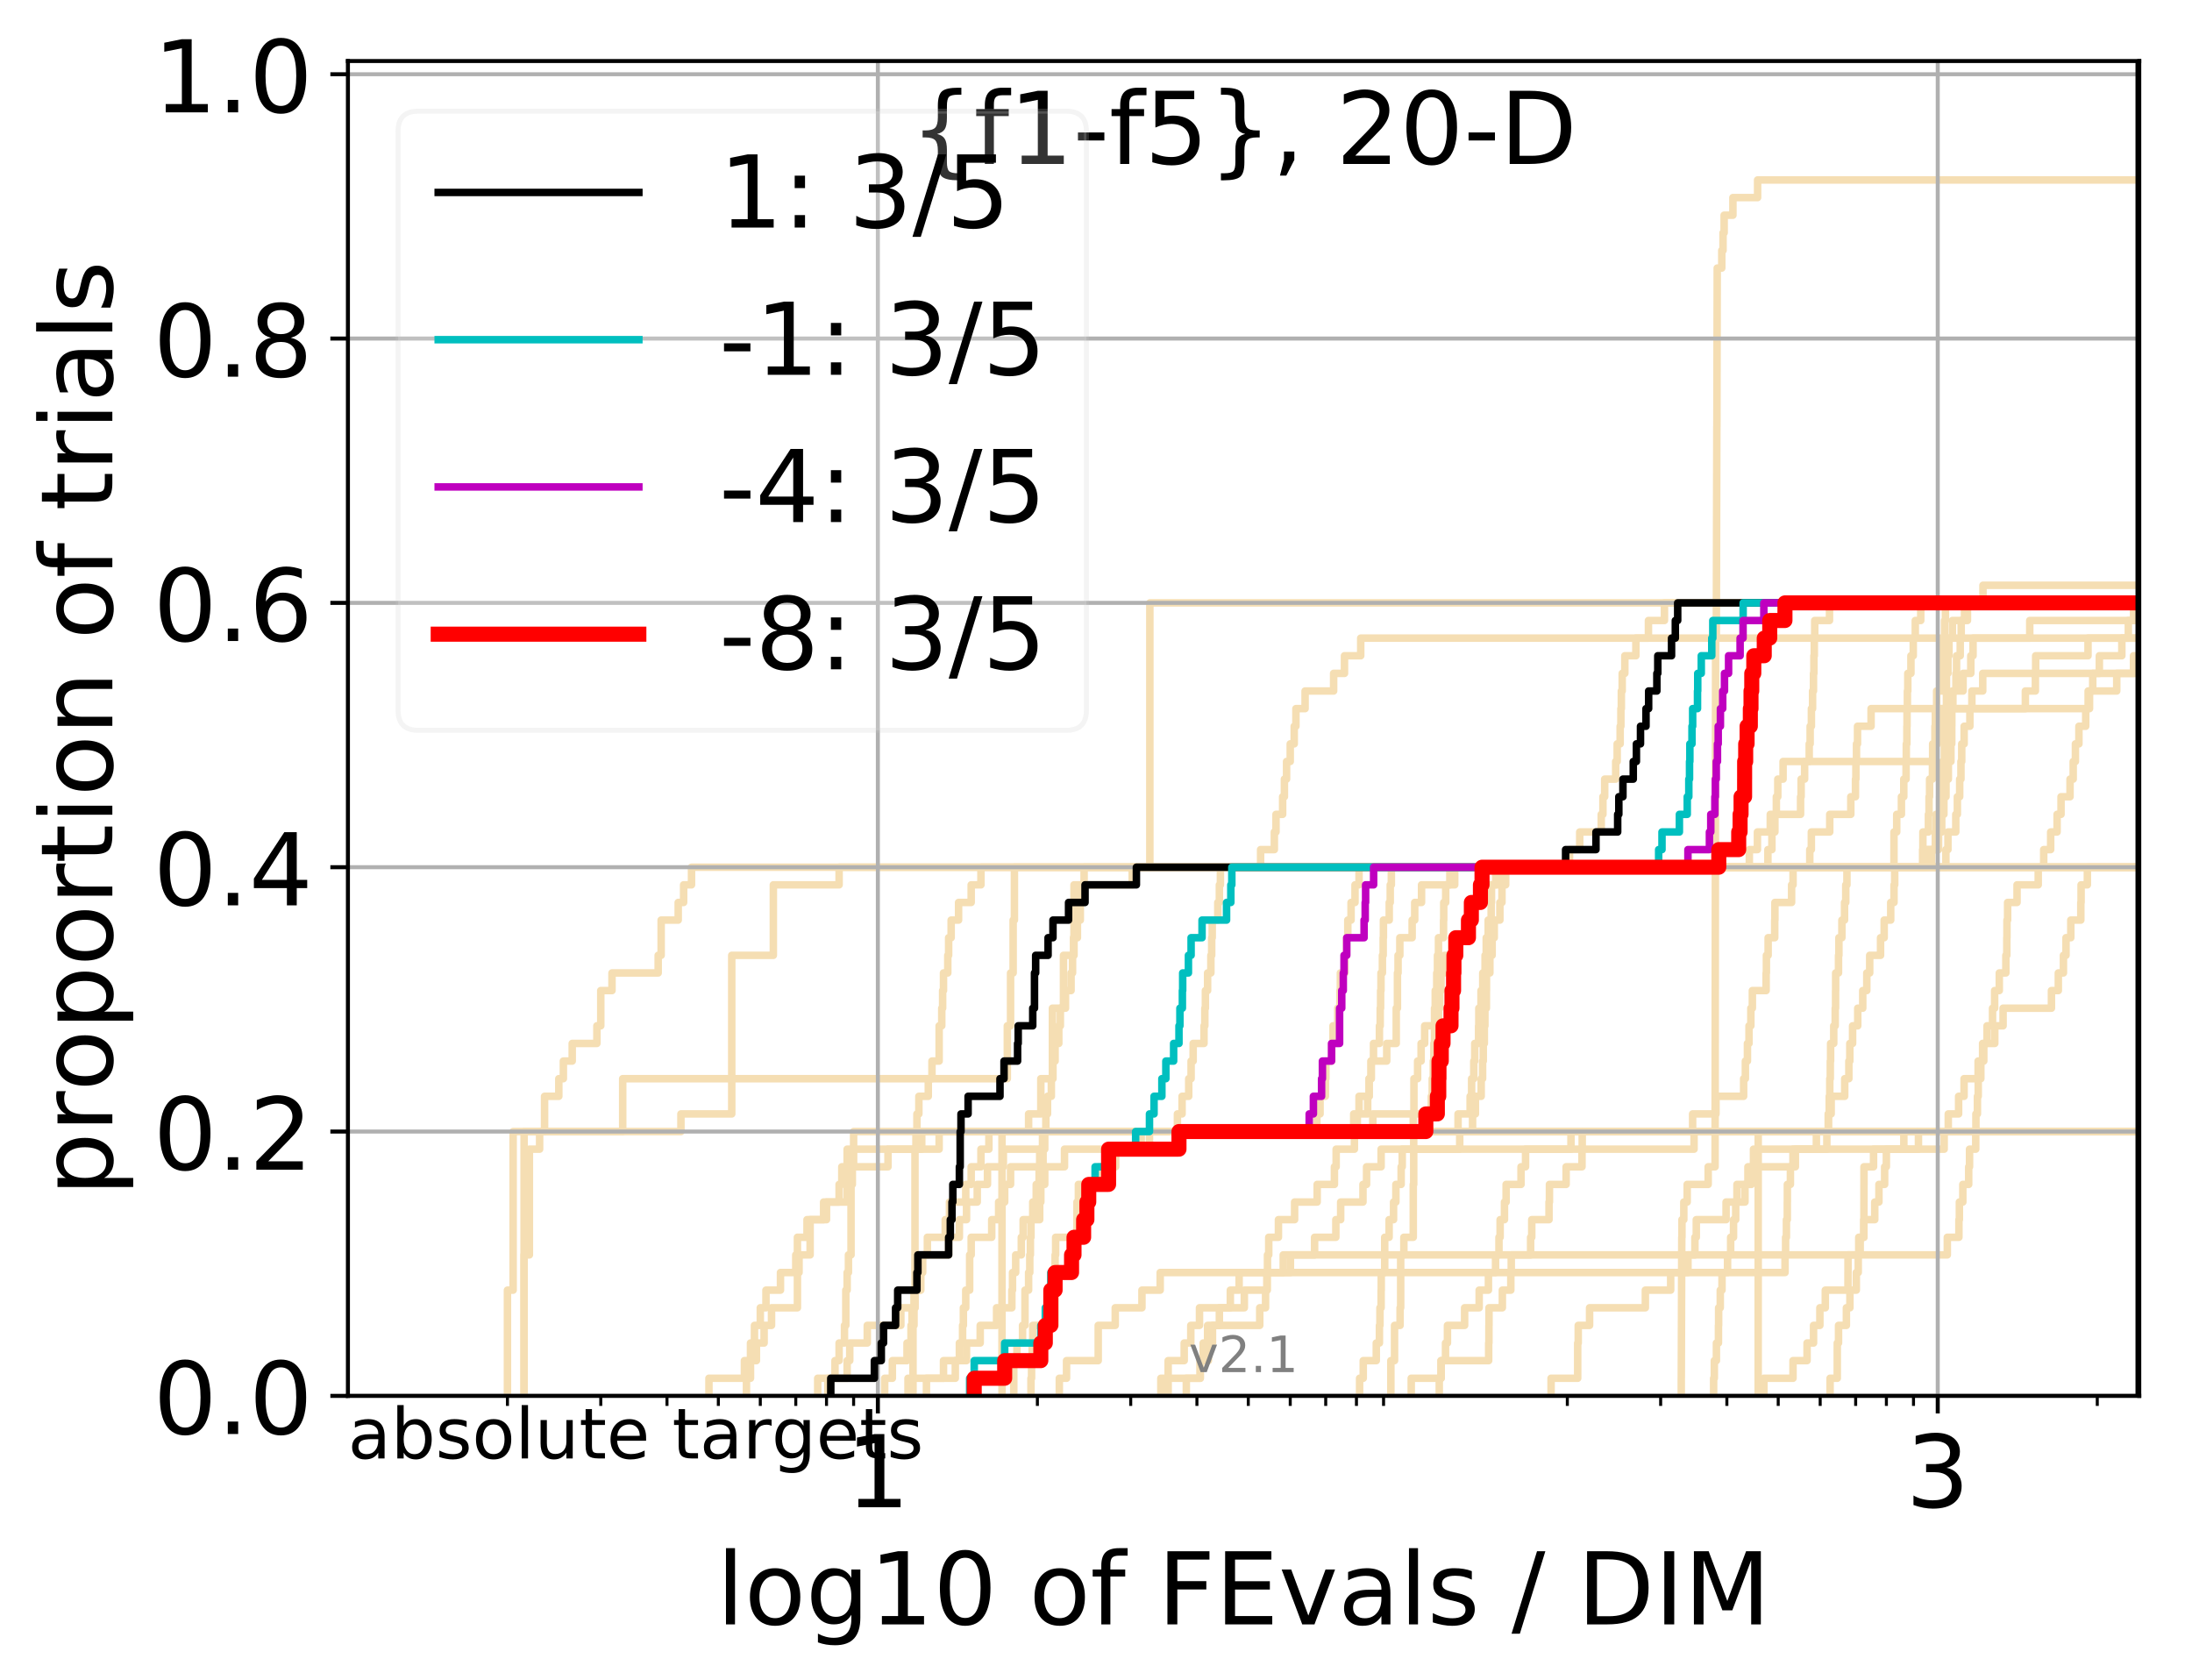 <?xml version="1.0" encoding="utf-8" standalone="no"?>
<!DOCTYPE svg PUBLIC "-//W3C//DTD SVG 1.1//EN"
  "http://www.w3.org/Graphics/SVG/1.1/DTD/svg11.dtd">
<!-- Created with matplotlib (http://matplotlib.org/) -->
<svg height="335pt" version="1.1" viewBox="0 0 437 335" width="437pt" xmlns="http://www.w3.org/2000/svg" xmlns:xlink="http://www.w3.org/1999/xlink">
 <defs>
  <style type="text/css">
*{stroke-linecap:butt;stroke-linejoin:round;}
  </style>
 </defs>
 <g id="figure_1">
  <g id="patch_1">
   <path d="M 0 335.188 
L 437.183 335.188 
L 437.183 0 
L 0 0 
z
" style="fill:#ffffff;"/>
  </g>
  <g id="axes_1">
   <g id="patch_2">
    <path d="M 69.362 278.276 
L 426.483 278.276 
L 426.483 12.164 
L 69.362 12.164 
z
" style="fill:#ffffff;"/>
   </g>
   <g id="line2d_1">
    <path clip-path="url(#pddc93cb080)" d="M 199.762 278.276 
L 199.762 274.763 
L 199.762 274.763 
L 199.762 271.25 
L 199.762 271.25 
L 199.762 267.737 
L 199.762 267.737 
L 199.762 264.224 
L 199.762 264.224 
L 199.762 260.711 
L 199.762 260.711 
L 199.762 257.197 
L 199.762 257.197 
L 199.762 253.684 
L 199.762 253.684 
L 199.762 250.171 
L 199.762 250.171 
L 199.762 246.658 
L 199.762 246.658 
L 199.762 243.145 
L 199.762 243.145 
L 199.762 239.632 
L 199.762 239.632 
L 199.762 236.119 
L 199.762 236.119 
L 199.762 232.606 
L 199.762 232.606 
L 199.762 229.093 
L 199.762 229.093 
L 199.762 225.58 
L 205.063 225.58 
L 205.063 222.067 
L 207.499 222.067 
L 207.499 218.554 
L 207.499 218.554 
L 207.499 215.041 
L 209.813 215.041 
L 209.813 211.528 
L 209.813 211.528 
L 209.813 208.015 
L 209.813 208.015 
L 209.813 204.502 
L 209.813 204.502 
L 209.813 200.989 
L 212.016 200.989 
L 212.016 197.476 
L 212.016 197.476 
L 212.016 193.963 
L 212.016 193.963 
L 212.016 190.45 
L 214.118 190.45 
L 214.118 186.937 
L 214.118 186.937 
L 214.118 183.424 
L 214.118 183.424 
L 214.118 179.911 
L 214.118 179.911 
L 214.118 176.398 
L 216.128 176.398 
L 216.128 172.885 
L 352.453 172.885 
L 352.453 169.372 
L 353.253 169.372 
L 353.253 165.859 
L 353.843 165.859 
L 353.843 162.346 
L 354.135 162.346 
L 354.135 158.833 
L 354.426 158.833 
L 354.426 155.32 
L 355.476 155.32 
L 355.476 151.807 
L 385.874 151.807 
L 385.874 148.294 
L 386.262 148.294 
L 386.262 144.781 
L 386.646 144.781 
L 386.646 141.268 
L 403.78 141.268 
L 403.78 137.754 
L 405.777 137.754 
L 405.777 134.241 
L 405.832 134.241 
L 405.832 130.728 
L 416.269 130.728 
L 416.269 127.215 
L 416.269 127.215 
L 416.269 127.215 
L 426.483 127.215 
" style="fill:none;stroke:#f5deb3;stroke-linecap:square;stroke-width:1.5;"/>
   </g>
   <g id="line2d_2">
    <path clip-path="url(#pddc93cb080)" d="M 350.513 278.276 
L 350.513 267.737 
L 350.513 267.737 
L 350.513 257.197 
L 350.518 257.197 
L 350.518 246.658 
L 350.518 246.658 
L 350.518 236.119 
L 350.518 236.119 
L 350.518 225.58 
L 438.183 225.58 
" style="fill:none;stroke:#f5deb3;stroke-linecap:square;stroke-width:1.5;"/>
   </g>
   <g id="line2d_3">
    <path clip-path="url(#pddc93cb080)" d="M 182.02 278.276 
L 182.02 274.763 
L 182.02 274.763 
L 182.02 271.25 
L 182.02 271.25 
L 182.02 267.737 
L 182.02 267.737 
L 182.02 264.224 
L 182.216 264.224 
L 182.216 260.711 
L 182.412 260.711 
L 182.412 257.197 
L 182.412 257.197 
L 182.412 253.684 
L 182.412 253.684 
L 182.412 250.171 
L 182.412 250.171 
L 182.412 246.658 
L 182.412 246.658 
L 182.412 243.145 
L 182.412 243.145 
L 182.412 239.632 
L 182.412 239.632 
L 182.412 236.119 
L 182.412 236.119 
L 182.412 232.606 
L 182.412 232.606 
L 182.412 229.093 
L 182.607 229.093 
L 182.607 225.58 
L 182.801 225.58 
L 182.801 222.067 
L 183.186 222.067 
L 183.186 218.554 
L 185.067 218.554 
L 185.067 215.041 
L 185.798 215.041 
L 185.798 211.528 
L 187.227 211.528 
L 187.227 208.015 
L 187.227 208.015 
L 187.227 204.502 
L 187.751 204.502 
L 187.751 200.989 
L 187.925 200.989 
L 187.925 197.476 
L 188.097 197.476 
L 188.097 193.963 
L 188.952 193.963 
L 188.952 190.45 
L 189.121 190.45 
L 189.121 186.937 
L 189.624 186.937 
L 189.624 183.424 
L 191.102 183.424 
L 191.102 179.911 
L 193.616 179.911 
L 193.616 176.398 
L 195.563 176.398 
L 195.563 172.885 
L 195.563 172.885 
L 195.563 172.885 
L 426.483 172.885 
" style="fill:none;stroke:#f5deb3;stroke-linecap:square;stroke-width:1.5;"/>
   </g>
   <g id="line2d_4">
    <path clip-path="url(#pddc93cb080)" d="M 148.816 278.276 
L 148.816 274.763 
L 149.621 274.763 
L 149.621 271.25 
L 150.803 271.25 
L 150.803 267.737 
L 152.333 267.737 
L 152.333 264.224 
L 153.813 264.224 
L 153.813 260.711 
L 158.974 260.711 
L 158.974 257.197 
L 158.974 257.197 
L 158.974 253.684 
L 159.298 253.684 
L 159.298 250.171 
L 161.506 250.171 
L 161.506 246.658 
L 161.506 246.658 
L 161.506 243.145 
L 164.197 243.145 
L 164.197 239.632 
L 167.285 239.632 
L 167.285 236.119 
L 167.825 236.119 
L 167.825 232.606 
L 168.886 232.606 
L 168.886 229.093 
L 187.227 229.093 
L 187.227 225.58 
L 270.596 225.58 
L 270.596 222.067 
L 272.662 222.067 
L 272.662 218.554 
L 272.962 218.554 
L 272.962 215.041 
L 273.313 215.041 
L 273.313 211.528 
L 273.822 211.528 
L 273.822 208.015 
L 275.005 208.015 
L 275.005 204.502 
L 275.16 204.502 
L 275.16 200.989 
L 275.238 200.989 
L 275.238 197.476 
L 275.315 197.476 
L 275.315 193.963 
L 275.598 193.963 
L 275.598 190.45 
L 275.752 190.45 
L 275.752 186.937 
L 275.803 186.937 
L 275.803 183.424 
L 276.961 183.424 
L 276.961 179.911 
L 277.16 179.911 
L 277.16 176.398 
L 277.382 176.398 
L 277.382 172.885 
L 377.583 172.885 
L 377.583 169.372 
L 377.586 169.372 
L 377.586 165.859 
L 378.132 165.859 
L 378.132 162.346 
L 379.068 162.346 
L 379.068 158.833 
L 379.541 158.833 
L 379.541 155.32 
L 379.999 155.32 
L 379.999 151.807 
L 380.041 151.807 
L 380.041 148.294 
L 380.159 148.294 
L 380.159 144.781 
L 380.191 144.781 
L 380.191 141.268 
L 380.259 141.268 
L 380.259 137.754 
L 380.342 137.754 
L 380.342 134.241 
L 380.965 134.241 
L 380.965 130.728 
L 381.432 130.728 
L 381.432 127.215 
L 381.833 127.215 
L 381.833 123.702 
L 382.923 123.702 
L 382.923 120.189 
L 382.923 120.189 
L 382.923 120.189 
L 426.483 120.189 
" style="fill:none;stroke:#f5deb3;stroke-linecap:square;stroke-width:1.5;"/>
   </g>
   <g id="line2d_5">
    <path clip-path="url(#pddc93cb080)" d="M 232.885 278.276 
L 232.885 274.763 
L 232.885 274.763 
L 232.885 271.25 
L 236.085 271.25 
L 236.085 267.737 
L 237.399 267.737 
L 237.399 264.224 
L 239.133 264.224 
L 239.133 260.711 
L 248.072 260.711 
L 248.072 257.197 
L 252.644 257.197 
L 252.644 253.684 
L 252.686 253.684 
L 252.686 250.171 
L 252.939 250.171 
L 252.939 246.658 
L 254.871 246.658 
L 254.871 243.145 
L 258.095 243.145 
L 258.095 239.632 
L 262.594 239.632 
L 262.594 236.119 
L 266.033 236.119 
L 266.033 232.606 
L 266.379 232.606 
L 266.379 229.093 
L 270.021 229.093 
L 270.021 225.58 
L 281.751 225.58 
L 281.751 222.067 
L 285.347 222.067 
L 285.347 218.554 
L 285.533 218.554 
L 285.533 215.041 
L 285.739 215.041 
L 285.739 211.528 
L 285.862 211.528 
L 285.862 208.015 
L 285.985 208.015 
L 285.985 204.502 
L 285.985 204.502 
L 285.985 200.989 
L 286.128 200.989 
L 286.128 197.476 
L 286.432 197.476 
L 286.432 193.963 
L 286.574 193.963 
L 286.574 190.45 
L 286.775 190.45 
L 286.775 186.937 
L 287.788 186.937 
L 287.788 183.424 
L 287.827 183.424 
L 287.827 179.911 
L 288.218 179.911 
L 288.218 176.398 
L 289.047 176.398 
L 289.047 172.885 
L 438.183 172.885 
" style="fill:none;stroke:#f5deb3;stroke-linecap:square;stroke-width:1.5;"/>
   </g>
   <g id="line2d_6"/>
   <g id="line2d_7">
    <path clip-path="url(#pddc93cb080)" d="M 181.024 278.276 
L 181.024 274.763 
L 190.451 274.763 
L 190.451 271.25 
L 191.263 271.25 
L 191.263 267.737 
L 191.902 267.737 
L 191.902 264.224 
L 192.061 264.224 
L 192.061 260.711 
L 192.533 260.711 
L 192.533 257.197 
L 193.31 257.197 
L 193.31 253.684 
L 193.31 253.684 
L 193.31 250.171 
L 193.616 250.171 
L 193.616 246.658 
L 197.711 246.658 
L 197.711 243.145 
L 199.089 243.145 
L 199.089 239.632 
L 200.294 239.632 
L 200.294 236.119 
L 201.469 236.119 
L 201.469 232.606 
L 207.949 232.606 
L 207.949 229.093 
L 207.949 229.093 
L 207.949 225.58 
L 293.574 225.58 
L 293.574 222.067 
L 294.142 222.067 
L 294.142 218.554 
L 295.291 218.554 
L 295.291 215.041 
L 295.573 215.041 
L 295.573 211.528 
L 295.706 211.528 
L 295.706 208.015 
L 295.92 208.015 
L 295.92 204.502 
L 296.035 204.502 
L 296.035 200.989 
L 296.33 200.989 
L 296.33 197.476 
L 296.346 197.476 
L 296.346 193.963 
L 297.025 193.963 
L 297.025 190.45 
L 297.473 190.45 
L 297.473 186.937 
L 297.9 186.937 
L 297.9 183.424 
L 299.021 183.424 
L 299.021 179.911 
L 299.434 179.911 
L 299.434 176.398 
L 299.647 176.398 
L 299.647 172.885 
L 387.935 172.885 
L 387.935 169.372 
L 388.347 169.372 
L 388.347 165.859 
L 389.909 165.859 
L 389.909 162.346 
L 390.22 162.346 
L 390.22 158.833 
L 390.685 158.833 
L 390.685 155.32 
L 390.939 155.32 
L 390.939 151.807 
L 391.094 151.807 
L 391.094 148.294 
L 391.574 148.294 
L 391.574 144.781 
L 392.721 144.781 
L 392.721 141.268 
L 393.118 141.268 
L 393.118 137.754 
L 395.28 137.754 
L 395.28 134.241 
L 438.183 134.241 
" style="fill:none;stroke:#f5deb3;stroke-linecap:square;stroke-width:1.5;"/>
   </g>
   <g id="line2d_8">
    <path clip-path="url(#pddc93cb080)" d="M 364.85 278.276 
L 364.85 274.763 
L 366.278 274.763 
L 366.281 267.737 
L 366.532 267.737 
L 366.532 264.224 
L 368.098 264.224 
L 368.098 260.711 
L 368.802 260.711 
L 368.802 257.197 
L 370.078 257.197 
L 370.078 253.684 
L 370.462 253.684 
L 370.462 250.171 
L 370.849 250.171 
L 370.849 246.658 
L 371.592 246.658 
L 371.592 243.145 
L 373.753 243.145 
L 373.753 239.632 
L 374.587 239.632 
L 374.587 236.119 
L 375.725 236.119 
L 375.725 232.606 
L 376.068 232.606 
L 376.068 229.093 
L 379.552 229.093 
L 379.552 225.58 
L 438.183 225.58 
L 438.183 225.58 
" style="fill:none;stroke:#f5deb3;stroke-linecap:square;stroke-width:1.5;"/>
   </g>
   <g id="line2d_9">
    <path clip-path="url(#pddc93cb080)" d="M 176.369 278.276 
L 176.369 274.763 
L 177.902 274.763 
L 177.902 271.25 
L 180.823 271.25 
L 180.823 267.737 
L 181.624 267.737 
L 181.624 264.224 
L 181.822 264.224 
L 181.822 260.711 
L 182.412 260.711 
L 182.412 257.197 
L 183.569 257.197 
L 183.569 253.684 
L 183.759 253.684 
L 183.759 250.171 
L 184.882 250.171 
L 184.882 246.658 
L 188.441 246.658 
L 188.441 243.145 
L 189.289 243.145 
L 189.289 239.632 
L 192.533 239.632 
L 192.533 236.119 
L 193.616 236.119 
L 193.616 232.606 
L 195.563 232.606 
L 195.563 229.093 
L 197.148 229.093 
L 197.148 225.58 
L 290.68 225.58 
L 290.68 222.067 
L 293.087 222.067 
L 293.087 218.554 
L 293.384 218.554 
L 293.384 215.041 
L 293.816 215.041 
L 293.816 211.528 
L 294.005 211.528 
L 294.005 208.015 
L 294.771 208.015 
L 294.771 204.502 
L 294.821 204.502 
L 294.821 200.989 
L 295.257 200.989 
L 295.257 197.476 
L 295.606 197.476 
L 295.606 193.963 
L 296.068 193.963 
L 296.068 190.45 
L 296.297 190.45 
L 296.297 186.937 
L 296.687 186.937 
L 296.687 183.424 
L 297.282 183.424 
L 297.282 179.911 
L 297.346 179.911 
L 297.346 176.398 
L 300.175 176.398 
L 300.175 172.885 
L 383.292 172.885 
L 383.292 169.372 
L 383.349 169.372 
L 383.349 165.859 
L 384.449 165.859 
L 384.449 162.346 
L 384.575 162.346 
L 384.575 158.833 
L 384.682 158.833 
L 384.682 155.32 
L 385.256 155.32 
L 385.256 151.807 
L 385.292 151.807 
L 385.292 148.294 
L 385.751 148.294 
L 385.751 144.781 
L 385.835 144.781 
L 385.835 141.268 
L 386.089 141.268 
L 386.089 137.754 
L 387.185 137.754 
L 387.185 134.241 
L 387.225 134.241 
L 387.225 130.728 
L 387.38 130.728 
L 387.38 127.215 
L 387.666 127.215 
L 387.666 123.702 
L 387.842 123.702 
L 387.842 120.189 
L 387.842 120.189 
L 387.842 120.189 
L 426.483 120.189 
" style="fill:none;stroke:#f5deb3;stroke-linecap:square;stroke-width:1.5;"/>
   </g>
   <g id="line2d_10">
    <path clip-path="url(#pddc93cb080)" d="M 211.189 278.276 
L 211.189 274.763 
L 212.627 274.763 
L 212.627 271.25 
L 218.942 271.25 
L 218.942 267.737 
L 218.942 267.737 
L 218.942 264.224 
L 222.336 264.224 
L 222.336 260.711 
L 227.659 260.711 
L 227.659 257.197 
L 231.298 257.197 
L 231.298 253.684 
L 355.869 253.684 
L 355.869 250.171 
L 355.98 250.171 
L 355.98 246.658 
L 356.145 246.658 
L 356.145 243.145 
L 356.317 243.145 
L 356.317 239.632 
L 356.33 239.632 
L 356.33 236.119 
L 356.939 236.119 
L 356.939 232.606 
L 357.45 232.606 
L 357.45 229.093 
L 387.593 229.093 
L 387.593 225.58 
L 438.183 225.58 
" style="fill:none;stroke:#f5deb3;stroke-linecap:square;stroke-width:1.5;"/>
   </g>
   <g id="line2d_11">
    <path clip-path="url(#pddc93cb080)" d="M 141.336 278.276 
L 141.336 274.763 
L 148.409 274.763 
L 148.409 271.25 
L 149.621 271.25 
L 149.621 267.737 
L 150.412 267.737 
L 150.412 264.224 
L 151.574 264.224 
L 151.574 260.711 
L 152.707 260.711 
L 152.707 257.197 
L 155.598 257.197 
L 155.598 253.684 
L 158.647 253.684 
L 158.647 250.171 
L 158.974 250.171 
L 158.974 246.658 
L 160.886 246.658 
L 160.886 243.145 
L 164.774 243.145 
L 164.774 239.632 
L 168.886 239.632 
L 168.886 236.119 
L 169.147 236.119 
L 169.147 232.606 
L 177.032 232.606 
L 177.032 229.093 
L 183.759 229.093 
L 183.759 225.58 
L 262.526 225.58 
L 262.526 222.067 
L 263.169 222.067 
L 263.169 218.554 
L 264.231 218.554 
L 264.231 215.041 
L 264.33 215.041 
L 264.33 211.528 
L 265.494 211.528 
L 265.494 208.015 
L 265.749 208.015 
L 265.749 204.502 
L 266.691 204.502 
L 266.691 200.989 
L 267.125 200.989 
L 267.125 197.476 
L 267.217 197.476 
L 267.217 193.963 
L 268.131 193.963 
L 268.131 190.45 
L 268.461 190.45 
L 268.461 186.937 
L 268.7 186.937 
L 268.7 183.424 
L 269.35 183.424 
L 269.35 179.911 
L 270.136 179.911 
L 270.136 176.398 
L 270.937 176.398 
L 270.937 172.885 
L 270.937 172.885 
L 270.937 172.885 
L 426.483 172.885 
" style="fill:none;stroke:#f5deb3;stroke-linecap:square;stroke-width:1.5;"/>
   </g>
   <g id="line2d_12">
    <path clip-path="url(#pddc93cb080)" d="M 104.485 278.276 
L 104.485 274.763 
L 104.485 274.763 
L 104.485 271.25 
L 104.485 271.25 
L 104.485 267.737 
L 104.485 267.737 
L 104.485 264.224 
L 104.485 264.224 
L 104.485 260.711 
L 104.485 260.711 
L 104.485 257.197 
L 104.485 257.197 
L 104.485 253.684 
L 104.485 253.684 
L 104.485 250.171 
L 104.485 250.171 
L 104.485 246.658 
L 104.485 246.658 
L 104.485 243.145 
L 104.485 243.145 
L 104.485 239.632 
L 104.485 239.632 
L 104.485 236.119 
L 104.485 236.119 
L 104.485 232.606 
L 104.485 232.606 
L 104.485 229.093 
L 104.485 229.093 
L 104.485 225.58 
L 135.752 225.58 
L 135.752 222.067 
L 145.882 222.067 
L 145.882 218.554 
L 145.882 218.554 
L 145.882 215.041 
L 145.882 215.041 
L 145.882 211.528 
L 145.882 211.528 
L 145.882 208.015 
L 145.882 208.015 
L 145.882 204.502 
L 145.882 204.502 
L 145.882 200.989 
L 145.882 200.989 
L 145.882 197.476 
L 145.882 197.476 
L 145.882 193.963 
L 145.882 193.963 
L 145.882 190.45 
L 154.175 190.45 
L 154.175 186.937 
L 154.175 186.937 
L 154.175 183.424 
L 154.175 183.424 
L 154.175 179.911 
L 154.175 179.911 
L 154.175 176.398 
L 167.285 176.398 
L 167.285 172.885 
L 348.752 172.885 
L 348.752 169.372 
L 350.362 169.372 
L 350.362 165.859 
L 352.926 165.859 
L 352.926 162.346 
L 358.965 162.346 
L 358.965 158.833 
L 359.073 158.833 
L 359.073 155.32 
L 359.77 155.32 
L 359.77 151.807 
L 360.689 151.807 
L 360.689 148.294 
L 360.873 148.294 
L 360.873 144.781 
L 361.124 144.781 
L 361.124 141.268 
L 361.358 141.268 
L 361.358 137.754 
L 361.539 137.754 
L 361.539 134.241 
L 361.622 134.241 
L 361.622 130.728 
L 361.704 130.728 
L 361.704 127.215 
L 361.787 127.215 
L 361.787 123.702 
L 364.732 123.702 
L 364.732 120.189 
L 364.732 120.189 
L 364.732 120.189 
L 426.483 120.189 
" style="fill:none;stroke:#f5deb3;stroke-linecap:square;stroke-width:1.5;"/>
   </g>
   <g id="line2d_13">
    <path clip-path="url(#pddc93cb080)" d="M 277.283 278.276 
L 277.283 274.763 
L 277.283 274.763 
L 277.283 271.25 
L 278.018 271.25 
L 278.018 267.737 
L 278.018 267.737 
L 278.018 264.224 
L 279.123 264.224 
L 279.123 260.711 
L 279.241 260.711 
L 279.241 257.197 
L 279.241 257.197 
L 279.241 253.684 
L 279.241 253.684 
L 279.241 250.171 
L 279.876 250.171 
L 279.876 246.658 
L 281.751 246.658 
L 281.751 243.145 
L 281.751 243.145 
L 281.751 239.632 
L 281.751 239.632 
L 281.751 236.119 
L 281.84 236.119 
L 281.84 232.606 
L 281.84 232.606 
L 281.84 229.093 
L 281.84 229.093 
L 281.84 225.58 
L 281.84 225.58 
L 281.84 225.58 
L 426.483 225.58 
" style="fill:none;stroke:#f5deb3;stroke-linecap:square;stroke-width:1.5;"/>
   </g>
   <g id="line2d_14">
    <path clip-path="url(#pddc93cb080)" d="M 165.06 278.276 
L 165.06 274.763 
L 166.463 274.763 
L 166.463 271.25 
L 167.285 271.25 
L 167.285 267.737 
L 168.358 267.737 
L 168.358 264.224 
L 168.623 264.224 
L 168.623 260.711 
L 168.623 260.711 
L 168.623 257.197 
L 168.886 257.197 
L 168.886 253.684 
L 169.147 253.684 
L 169.147 250.171 
L 169.665 250.171 
L 169.665 246.658 
L 169.665 246.658 
L 169.665 243.145 
L 169.665 243.145 
L 169.665 239.632 
L 169.665 239.632 
L 169.665 236.119 
L 169.923 236.119 
L 169.923 232.606 
L 170.178 232.606 
L 170.178 229.093 
L 170.178 229.093 
L 170.178 225.58 
L 234.732 225.58 
L 234.732 222.067 
L 235.659 222.067 
L 235.659 218.554 
L 236.985 218.554 
L 236.985 215.041 
L 237.458 215.041 
L 237.458 211.528 
L 237.868 211.528 
L 237.868 208.015 
L 240.032 208.015 
L 240.032 204.502 
L 240.198 204.502 
L 240.198 200.989 
L 240.309 200.989 
L 240.309 197.476 
L 240.749 197.476 
L 240.749 193.963 
L 241.402 193.963 
L 241.402 190.45 
L 241.563 190.45 
L 241.563 186.937 
L 241.671 186.937 
L 241.671 183.424 
L 242.784 183.424 
L 242.784 179.911 
L 243.097 179.911 
L 243.097 176.398 
L 243.305 176.398 
L 243.305 172.885 
L 251.315 172.885 
L 251.315 169.372 
L 254.058 169.372 
L 254.058 165.859 
L 254.385 165.859 
L 254.385 162.346 
L 255.708 162.346 
L 255.708 158.833 
L 256.062 158.833 
L 256.062 155.32 
L 256.492 155.32 
L 256.492 151.807 
L 257.224 151.807 
L 257.224 148.294 
L 258.02 148.294 
L 258.02 144.781 
L 258.357 144.781 
L 258.357 141.268 
L 260.185 141.268 
L 260.185 137.754 
L 265.875 137.754 
L 265.875 134.241 
L 268.04 134.241 
L 268.04 130.728 
L 271.276 130.728 
L 271.276 127.215 
L 438.183 127.215 
" style="fill:none;stroke:#f5deb3;stroke-linecap:square;stroke-width:1.5;"/>
   </g>
   <g id="line2d_15"/>
   <g id="line2d_16">
    <path clip-path="url(#pddc93cb080)" d="M 286.935 278.276 
L 286.935 274.763 
L 287.314 274.763 
L 287.314 271.25 
L 288.179 271.25 
L 288.179 267.737 
L 288.567 267.737 
L 288.567 264.224 
L 291.989 264.224 
L 291.989 260.711 
L 294.889 260.711 
L 294.889 257.197 
L 296.735 257.197 
L 296.735 253.684 
L 298.152 253.684 
L 298.152 250.171 
L 298.836 250.171 
L 298.836 246.658 
L 299.067 246.658 
L 299.067 243.145 
L 299.934 243.145 
L 299.934 239.632 
L 300.265 239.632 
L 300.265 236.119 
L 303.235 236.119 
L 303.235 232.606 
L 304.137 232.606 
L 304.137 229.093 
L 313.194 229.093 
L 313.194 225.58 
L 364.475 225.58 
L 364.475 222.067 
L 365.062 222.067 
L 365.062 218.554 
L 367.766 218.554 
L 367.766 215.041 
L 368.593 215.041 
L 368.593 211.528 
L 368.785 211.528 
L 368.785 208.015 
L 369.337 208.015 
L 369.337 204.502 
L 370.361 204.502 
L 370.361 200.989 
L 371.36 200.989 
L 371.36 197.476 
L 372.167 197.476 
L 372.167 193.963 
L 372.747 193.963 
L 372.747 190.45 
L 374.909 190.45 
L 374.909 186.937 
L 375.633 186.937 
L 375.633 183.424 
L 376.935 183.424 
L 376.935 179.911 
L 377.594 179.911 
L 377.594 176.398 
L 377.732 176.398 
L 377.732 172.885 
L 385.104 172.885 
L 385.104 169.372 
L 385.893 169.372 
L 385.893 165.859 
L 387.108 165.859 
L 387.108 162.346 
L 387.539 162.346 
L 387.539 158.833 
L 387.959 158.833 
L 387.959 155.32 
L 388.149 155.32 
L 388.149 151.807 
L 388.301 151.807 
L 388.389 144.781 
L 388.821 144.781 
L 388.821 141.268 
L 389.333 141.268 
L 389.333 137.754 
L 389.941 137.754 
L 389.941 134.241 
L 390.062 134.241 
L 390.062 130.728 
L 390.794 130.728 
L 390.794 127.215 
L 390.985 127.215 
L 390.985 123.702 
L 391.651 123.702 
L 391.651 120.189 
L 395.329 120.189 
L 395.329 116.676 
L 431.819 116.676 
L 431.819 113.163 
L 436.013 113.163 
L 436.013 109.65 
L 438.183 109.65 
L 438.183 109.65 
" style="fill:none;stroke:#f5deb3;stroke-linecap:square;stroke-width:1.5;"/>
   </g>
   <g id="line2d_17">
    <path clip-path="url(#pddc93cb080)" d="M 309.223 278.276 
L 309.223 274.763 
L 314.53 274.763 
L 314.53 271.25 
L 314.53 271.25 
L 314.53 267.737 
L 314.639 267.737 
L 314.639 264.224 
L 316.902 264.224 
L 316.902 260.711 
L 328.019 260.711 
L 328.019 257.197 
L 333.068 257.197 
L 333.068 253.684 
L 336.515 253.684 
L 336.515 250.171 
L 337.9 250.171 
L 337.9 246.658 
L 338.176 246.658 
L 338.176 243.145 
L 344.115 243.145 
L 344.115 239.632 
L 346.284 239.632 
L 346.284 236.119 
L 349.156 236.119 
L 349.156 232.606 
L 357.929 232.606 
L 357.929 229.093 
L 362.114 229.093 
L 362.114 225.58 
L 438.183 225.58 
" style="fill:none;stroke:#f5deb3;stroke-linecap:square;stroke-width:1.5;"/>
   </g>
   <g id="line2d_18">
    <path clip-path="url(#pddc93cb080)" d="M 104.485 278.276 
L 104.485 274.763 
L 104.485 274.763 
L 104.485 271.25 
L 104.485 271.25 
L 104.485 267.737 
L 104.485 267.737 
L 104.485 264.224 
L 104.485 264.224 
L 104.485 260.711 
L 104.485 260.711 
L 104.485 257.197 
L 104.485 257.197 
L 104.485 253.684 
L 104.485 253.684 
L 104.485 250.171 
L 105.539 250.171 
L 105.539 246.658 
L 105.539 246.658 
L 105.539 243.145 
L 105.539 243.145 
L 105.539 239.632 
L 105.539 239.632 
L 105.539 236.119 
L 105.539 236.119 
L 105.539 232.606 
L 105.539 232.606 
L 105.539 229.093 
L 107.579 229.093 
L 107.579 225.58 
L 108.566 225.58 
L 108.566 222.067 
L 108.566 222.067 
L 108.566 218.554 
L 111.405 218.554 
L 111.405 215.041 
L 112.313 215.041 
L 112.313 211.528 
L 114.078 211.528 
L 114.078 208.015 
L 118.999 208.015 
L 118.999 204.502 
L 119.77 204.502 
L 119.77 200.989 
L 119.77 200.989 
L 119.77 197.476 
L 122.009 197.476 
L 122.009 193.963 
L 131.216 193.963 
L 131.216 190.45 
L 131.808 190.45 
L 131.808 186.937 
L 131.808 186.937 
L 131.808 183.424 
L 135.209 183.424 
L 135.209 179.911 
L 136.288 179.911 
L 136.288 176.398 
L 137.862 176.398 
L 137.862 172.885 
L 438.183 172.885 
" style="fill:none;stroke:#f5deb3;stroke-linecap:square;stroke-width:1.5;"/>
   </g>
   <g id="line2d_19">
    <path clip-path="url(#pddc93cb080)" d="M 351.655 278.276 
L 351.655 274.763 
L 357.458 274.763 
L 357.458 271.25 
L 360.258 271.25 
L 360.258 267.737 
L 361.551 267.737 
L 361.551 264.224 
L 362.813 264.224 
L 362.813 260.711 
L 363.895 260.711 
L 363.895 257.197 
L 368.417 257.197 
L 368.417 253.684 
L 368.424 253.684 
L 368.424 250.171 
L 370.565 250.171 
L 370.565 246.658 
L 371.573 246.658 
L 371.573 243.145 
L 371.595 243.145 
L 371.595 239.632 
L 371.601 239.632 
L 371.601 236.119 
L 371.608 236.119 
L 371.608 232.606 
L 373.514 232.606 
L 373.514 229.093 
L 382.466 229.093 
L 382.466 225.58 
L 438.183 225.58 
" style="fill:none;stroke:#f5deb3;stroke-linecap:square;stroke-width:1.5;"/>
   </g>
   <g id="line2d_20">
    <path clip-path="url(#pddc93cb080)" d="M 163.02 278.276 
L 163.02 274.763 
L 168.886 274.763 
L 168.886 271.25 
L 169.407 271.25 
L 169.407 267.737 
L 172.9 267.737 
L 172.9 264.224 
L 179.594 264.224 
L 179.594 260.711 
L 182.216 260.711 
L 182.216 257.197 
L 183.378 257.197 
L 183.378 253.684 
L 183.948 253.684 
L 183.948 250.171 
L 189.121 250.171 
L 189.121 246.658 
L 191.263 246.658 
L 191.263 243.145 
L 192.689 243.145 
L 192.689 239.632 
L 194.824 239.632 
L 194.824 236.119 
L 196.864 236.119 
L 196.864 232.606 
L 200.029 232.606 
L 200.029 229.093 
L 207.837 229.093 
L 207.837 225.58 
L 269.876 225.58 
L 269.876 222.067 
L 270.937 222.067 
L 270.937 218.554 
L 272.935 218.554 
L 272.935 215.041 
L 273.394 215.041 
L 273.394 211.528 
L 276.461 211.528 
L 276.461 208.015 
L 278.357 208.015 
L 278.357 204.502 
L 278.357 204.502 
L 278.357 200.989 
L 278.598 200.989 
L 278.598 197.476 
L 278.598 197.476 
L 278.598 193.963 
L 278.718 193.963 
L 278.718 190.45 
L 279.075 190.45 
L 279.075 186.937 
L 281.526 186.937 
L 281.526 183.424 
L 282.041 183.424 
L 282.041 179.911 
L 283.401 179.911 
L 283.401 176.398 
L 290.011 176.398 
L 290.011 172.885 
L 360.801 172.885 
L 360.801 169.372 
L 361.112 169.372 
L 361.112 165.859 
L 364.78 165.859 
L 364.78 162.346 
L 368.98 162.346 
L 368.98 158.833 
L 369.911 158.833 
L 369.911 155.32 
L 369.996 155.32 
L 369.996 151.807 
L 370.114 151.807 
L 370.114 148.294 
L 370.319 148.294 
L 370.319 144.781 
L 373.021 144.781 
L 373.021 141.268 
L 416.296 141.268 
L 416.296 137.754 
L 421.995 137.754 
L 421.995 134.241 
L 425.339 134.241 
L 425.339 130.728 
L 430.603 130.728 
L 430.603 127.215 
L 437.675 127.215 
L 437.675 123.702 
L 438.183 123.702 
" style="fill:none;stroke:#f5deb3;stroke-linecap:square;stroke-width:1.5;"/>
   </g>
   <g id="line2d_21">
    <path clip-path="url(#pddc93cb080)" d="M 335.178 278.276 
L 335.178 274.763 
L 335.178 274.763 
L 335.178 274.763 
L 335.185 274.763 
L 335.283 246.658 
L 335.318 246.658 
L 335.318 243.145 
L 335.686 243.145 
L 335.686 239.632 
L 336.359 239.632 
L 336.359 236.119 
L 340.544 236.119 
L 340.544 232.606 
L 341.922 232.606 
L 342.025 127.215 
L 342.169 127.215 
L 342.271 85.059 
L 342.283 85.059 
L 342.349 53.442 
L 343.255 53.442 
L 343.255 49.929 
L 343.507 49.929 
L 343.507 46.416 
L 343.728 46.416 
L 343.728 42.903 
L 345.476 42.903 
L 345.476 39.39 
L 350.397 39.39 
L 350.397 35.877 
L 350.397 35.877 
L 426.483 35.877 
L 426.483 35.877 
" style="fill:none;stroke:#f5deb3;stroke-linecap:square;stroke-width:1.5;"/>
   </g>
   <g id="line2d_22">
    <path clip-path="url(#pddc93cb080)" d="M 184.697 278.276 
L 184.697 274.763 
L 188.097 274.763 
L 188.097 271.25 
L 192.689 271.25 
L 192.689 267.737 
L 195.416 267.737 
L 195.416 264.224 
L 198.68 264.224 
L 198.68 260.711 
L 201.726 260.711 
L 201.726 257.197 
L 201.854 257.197 
L 201.854 253.684 
L 202.489 253.684 
L 202.489 250.171 
L 203.61 250.171 
L 203.61 246.658 
L 203.977 246.658 
L 203.977 243.145 
L 207.273 243.145 
L 207.273 239.632 
L 207.499 239.632 
L 207.499 236.119 
L 208.284 236.119 
L 208.284 232.606 
L 212.22 232.606 
L 212.22 229.093 
L 227.513 229.093 
L 227.513 225.58 
L 273.689 225.58 
L 273.689 222.067 
L 281.885 222.067 
L 281.885 218.554 
L 281.885 218.554 
L 281.885 215.041 
L 282.616 215.041 
L 282.616 211.528 
L 283.314 211.528 
L 283.314 208.015 
L 284.023 208.015 
L 284.023 204.502 
L 286.795 204.502 
L 286.795 200.989 
L 287.035 200.989 
L 287.035 197.476 
L 287.294 197.476 
L 287.294 193.963 
L 287.964 193.963 
L 287.964 190.45 
L 289.447 190.45 
L 289.447 186.937 
L 293.017 186.937 
L 293.017 183.424 
L 293.349 183.424 
L 293.349 179.911 
L 295.424 179.911 
L 295.424 176.398 
L 298.199 176.398 
L 298.199 172.885 
L 312.9 172.885 
L 312.9 169.372 
L 314.934 169.372 
L 314.934 165.859 
L 319.227 165.859 
L 319.227 162.346 
L 319.562 162.346 
L 319.562 158.833 
L 319.914 158.833 
L 319.914 155.32 
L 322.104 155.32 
L 322.104 151.807 
L 322.401 151.807 
L 322.401 148.294 
L 322.997 148.294 
L 322.997 144.781 
L 323.143 144.781 
L 323.143 141.268 
L 323.234 141.268 
L 323.234 137.754 
L 323.406 137.754 
L 323.406 134.241 
L 323.927 134.241 
L 323.927 130.728 
L 326.134 130.728 
L 326.134 127.215 
L 328.636 127.215 
L 328.636 123.702 
L 331.829 123.702 
L 331.829 120.189 
L 331.829 120.189 
L 331.829 120.189 
L 426.483 120.189 
" style="fill:none;stroke:#f5deb3;stroke-linecap:square;stroke-width:1.5;"/>
   </g>
   <g id="line2d_23">
    <path clip-path="url(#pddc93cb080)" d="M 231.432 278.276 
L 231.432 274.763 
L 239.247 274.763 
L 239.247 271.25 
L 240.913 271.25 
L 240.913 267.737 
L 241.724 267.737 
L 241.724 264.224 
L 243.097 264.224 
L 243.097 260.711 
L 245.281 260.711 
L 245.281 257.197 
L 247.033 257.197 
L 247.033 253.684 
L 257.262 253.684 
L 257.262 250.171 
L 388.22 250.171 
L 388.22 246.658 
L 390.531 246.658 
L 390.531 243.145 
L 390.625 243.145 
L 390.625 239.632 
L 391.313 239.632 
L 391.313 236.119 
L 392.483 236.119 
L 392.483 232.606 
L 392.649 232.606 
L 392.649 229.093 
L 393.885 229.093 
L 393.885 225.58 
L 393.922 225.58 
L 393.922 222.067 
L 394.222 222.067 
L 394.222 218.554 
L 394.382 218.554 
L 394.382 215.041 
L 394.901 215.041 
L 394.901 211.528 
L 395.253 211.528 
L 395.253 208.015 
L 397.68 208.015 
L 397.68 204.502 
L 399.337 204.502 
L 399.337 200.989 
L 408.978 200.989 
L 408.978 197.476 
L 410.35 197.476 
L 410.35 193.963 
L 411.369 193.963 
L 411.369 190.45 
L 411.882 190.45 
L 411.882 186.937 
L 412.837 186.937 
L 412.837 183.424 
L 414.832 183.424 
L 414.832 179.911 
L 414.887 179.911 
L 414.887 176.398 
L 416.138 176.398 
L 416.138 172.885 
L 416.138 172.885 
L 416.138 172.885 
L 426.483 172.885 
" style="fill:none;stroke:#f5deb3;stroke-linecap:square;stroke-width:1.5;"/>
   </g>
   <g id="line2d_24">
    <path clip-path="url(#pddc93cb080)" d="M 281.345 278.276 
L 281.345 274.763 
L 287.274 274.763 
L 287.274 271.25 
L 296.784 271.25 
L 296.784 267.737 
L 296.832 267.737 
L 296.832 264.224 
L 296.848 264.224 
L 296.848 260.711 
L 299.51 260.711 
L 299.51 257.197 
L 301.198 257.197 
L 301.198 253.684 
L 301.286 253.684 
L 301.286 250.171 
L 305.144 250.171 
L 305.144 246.658 
L 305.372 246.658 
L 305.372 243.145 
L 308.815 243.145 
L 308.815 239.632 
L 308.901 239.632 
L 308.901 236.119 
L 312.225 236.119 
L 312.225 232.606 
L 315.388 232.606 
L 315.388 229.093 
L 315.431 229.093 
L 315.431 225.58 
L 388.411 225.58 
L 388.411 222.067 
L 390.472 222.067 
L 390.472 218.554 
L 391.559 218.554 
L 391.559 215.041 
L 394.359 215.041 
L 394.359 211.528 
L 395.489 211.528 
L 395.489 208.015 
L 396.143 208.015 
L 396.143 204.502 
L 397.236 204.502 
L 397.236 200.989 
L 397.653 200.989 
L 397.653 197.476 
L 398.584 197.476 
L 398.584 193.963 
L 399.893 193.963 
L 399.893 190.45 
L 400.079 190.45 
L 400.079 186.937 
L 400.111 186.937 
L 400.111 183.424 
L 400.241 183.424 
L 400.241 179.911 
L 402.12 179.911 
L 402.12 176.398 
L 406.344 176.398 
L 406.344 172.885 
L 407.435 172.885 
L 407.435 169.372 
L 408.824 169.372 
L 408.824 165.859 
L 410.104 165.859 
L 410.104 162.346 
L 410.891 162.346 
L 410.891 158.833 
L 412.684 158.833 
L 412.684 155.32 
L 413.316 155.32 
L 413.316 151.807 
L 413.759 151.807 
L 413.759 148.294 
L 414.456 148.294 
L 414.456 144.781 
L 415.81 144.781 
L 415.81 141.268 
L 416.57 141.268 
L 416.57 137.754 
L 417.21 137.754 
L 417.21 134.241 
L 418.529 134.241 
L 418.529 130.728 
L 423.011 130.728 
L 423.011 127.215 
L 424.305 127.215 
L 424.305 123.702 
L 425.354 123.702 
L 425.354 120.189 
L 425.354 120.189 
L 425.354 120.189 
L 426.483 120.189 
" style="fill:none;stroke:#f5deb3;stroke-linecap:square;stroke-width:1.5;"/>
   </g>
   <g id="line2d_25">
    <path clip-path="url(#pddc93cb080)" d="M 236.507 278.276 
L 236.507 274.763 
L 239.303 274.763 
L 239.303 271.25 
L 239.865 271.25 
L 239.865 267.737 
L 240.749 267.737 
L 240.749 264.224 
L 251.141 264.224 
L 251.141 260.711 
L 252.305 260.711 
L 252.305 257.197 
L 252.559 257.197 
L 252.559 253.684 
L 255.826 253.684 
L 255.826 250.171 
L 262.081 250.171 
L 262.081 246.658 
L 266.317 246.658 
L 266.317 243.145 
L 267.279 243.145 
L 267.279 239.632 
L 271.724 239.632 
L 271.724 236.119 
L 272.443 236.119 
L 272.443 232.606 
L 275.341 232.606 
L 275.341 229.093 
L 337.728 229.093 
L 337.728 225.58 
L 438.183 225.58 
" style="fill:none;stroke:#f5deb3;stroke-linecap:square;stroke-width:1.5;"/>
   </g>
   <g id="line2d_26">
    <path clip-path="url(#pddc93cb080)" d="M 271.05 278.276 
L 271.05 274.763 
L 271.78 274.763 
L 271.78 271.25 
L 274.378 271.25 
L 274.378 267.737 
L 275.005 267.737 
L 275.005 264.224 
L 275.109 264.224 
L 275.109 260.711 
L 275.341 260.711 
L 275.341 257.197 
L 275.367 257.197 
L 275.367 253.684 
L 276.057 253.684 
L 276.057 250.171 
L 276.057 250.171 
L 276.057 246.658 
L 276.936 246.658 
L 276.936 243.145 
L 277.823 243.145 
L 277.823 239.632 
L 278.285 239.632 
L 278.285 236.119 
L 279.336 236.119 
L 279.336 232.606 
L 279.548 232.606 
L 279.548 229.093 
L 291.011 229.093 
L 291.011 225.58 
L 337.443 225.58 
L 337.443 222.067 
L 342.097 222.067 
L 342.097 218.554 
L 347.615 218.554 
L 347.615 215.041 
L 347.96 215.041 
L 347.96 211.528 
L 348.371 211.528 
L 348.371 208.015 
L 348.685 208.015 
L 348.685 204.502 
L 349.053 204.502 
L 349.053 200.989 
L 349.352 200.989 
L 349.352 197.476 
L 352.097 197.476 
L 352.097 193.963 
L 352.15 193.963 
L 352.15 190.45 
L 352.497 190.45 
L 352.497 186.937 
L 353.81 186.937 
L 353.81 183.424 
L 353.848 183.424 
L 353.848 179.911 
L 357.178 179.911 
L 357.178 176.398 
L 357.467 176.398 
L 357.467 172.885 
L 384.212 172.885 
L 384.212 169.372 
L 386.475 169.372 
L 386.475 165.859 
L 386.578 165.859 
L 386.578 162.346 
L 386.93 162.346 
L 386.93 158.833 
L 386.971 158.833 
L 386.971 155.32 
L 388.428 155.32 
L 388.428 151.807 
L 388.938 151.807 
L 388.938 148.294 
L 389.105 148.294 
L 389.105 144.781 
L 389.12 144.781 
L 389.12 141.268 
L 389.223 141.268 
L 389.223 137.754 
L 391.36 137.754 
L 391.36 134.241 
L 392.9 134.241 
L 392.9 130.728 
L 393.351 130.728 
L 393.351 127.215 
L 404.654 127.215 
L 404.654 123.702 
L 438.183 123.702 
" style="fill:none;stroke:#f5deb3;stroke-linecap:square;stroke-width:1.5;"/>
   </g>
   <g id="line2d_27">
    <path clip-path="url(#pddc93cb080)" d="M 341.632 278.276 
L 341.632 274.763 
L 341.771 274.763 
L 341.771 271.25 
L 342.187 271.25 
L 342.187 267.737 
L 342.594 267.737 
L 342.594 264.224 
L 342.629 264.224 
L 342.629 260.711 
L 342.955 260.711 
L 342.955 257.197 
L 343.302 257.197 
L 343.302 253.684 
L 344.407 253.684 
L 344.407 250.171 
L 345.026 250.171 
L 345.026 246.658 
L 345.598 246.658 
L 345.598 243.145 
L 346.036 243.145 
L 346.036 239.632 
L 347.881 239.632 
L 347.881 236.119 
L 348.471 236.119 
L 348.471 232.606 
L 349.577 232.606 
L 349.577 229.093 
L 364.204 229.093 
L 364.204 225.58 
L 364.204 225.58 
L 364.204 225.58 
L 426.483 225.58 
" style="fill:none;stroke:#f5deb3;stroke-linecap:square;stroke-width:1.5;"/>
   </g>
   <g id="line2d_28">
    <path clip-path="url(#pddc93cb080)" d="M 205.537 278.276 
L 205.537 274.763 
L 205.655 274.763 
L 205.655 271.25 
L 205.772 271.25 
L 205.772 267.737 
L 205.889 267.737 
L 205.889 264.224 
L 210.347 264.224 
L 210.347 260.711 
L 210.347 260.711 
L 210.347 257.197 
L 210.347 257.197 
L 210.347 253.684 
L 210.347 253.684 
L 210.347 250.171 
L 210.454 250.171 
L 210.454 246.658 
L 214.701 246.658 
L 214.701 243.145 
L 214.701 243.145 
L 214.701 239.632 
L 214.99 239.632 
L 214.99 236.119 
L 219.118 236.119 
L 219.118 232.606 
L 222.418 232.606 
L 222.418 229.093 
L 229.163 229.093 
L 229.163 225.58 
L 364.53 225.58 
L 364.53 222.067 
L 364.677 222.067 
L 364.677 218.554 
L 364.787 218.554 
L 364.787 215.041 
L 364.89 215.041 
L 364.89 211.528 
L 364.952 211.528 
L 364.952 208.015 
L 365.576 208.015 
L 365.576 204.502 
L 365.871 204.502 
L 365.871 200.989 
L 365.943 200.989 
L 365.943 197.476 
L 365.96 197.476 
L 365.96 193.963 
L 366.529 193.963 
L 366.529 190.45 
L 366.607 190.45 
L 366.607 186.937 
L 367.205 186.937 
L 367.205 183.424 
L 367.728 183.424 
L 367.728 179.911 
L 367.975 179.911 
L 367.975 176.398 
L 368.207 176.398 
L 368.207 172.885 
L 383.954 172.885 
L 383.954 169.372 
L 385.83 169.372 
L 385.83 165.859 
L 385.965 165.859 
L 385.965 162.346 
L 386.687 162.346 
L 386.687 158.833 
L 386.728 158.833 
L 386.728 155.32 
L 387.286 155.32 
L 387.286 151.807 
L 387.624 151.807 
L 387.624 148.294 
L 387.706 148.294 
L 387.706 144.781 
L 387.749 144.781 
L 387.749 141.268 
L 388.046 141.268 
L 388.046 137.754 
L 388.057 137.754 
L 388.057 134.241 
L 388.347 134.241 
L 388.347 130.728 
L 388.553 130.728 
L 388.553 127.215 
L 389.228 127.215 
L 389.228 123.702 
L 392.236 123.702 
L 392.236 120.189 
L 392.236 120.189 
L 392.236 120.189 
L 426.483 120.189 
" style="fill:none;stroke:#f5deb3;stroke-linecap:square;stroke-width:1.5;"/>
   </g>
   <g id="line2d_29">
    <path clip-path="url(#pddc93cb080)" d="M 101.166 278.276 
L 101.166 274.763 
L 101.166 274.763 
L 101.166 271.25 
L 101.166 271.25 
L 101.166 267.737 
L 101.166 267.737 
L 101.166 264.224 
L 101.166 264.224 
L 101.166 260.711 
L 101.166 260.711 
L 101.166 257.197 
L 102.299 257.197 
L 102.299 253.684 
L 102.299 253.684 
L 102.299 250.171 
L 102.299 250.171 
L 102.299 246.658 
L 102.299 246.658 
L 102.299 243.145 
L 102.299 243.145 
L 102.299 239.632 
L 102.299 239.632 
L 102.299 236.119 
L 102.299 236.119 
L 102.299 232.606 
L 102.299 232.606 
L 102.299 229.093 
L 102.299 229.093 
L 102.299 225.58 
L 124.143 225.58 
L 124.143 222.067 
L 124.143 222.067 
L 124.143 218.554 
L 124.143 218.554 
L 124.143 215.041 
L 200.82 215.041 
L 200.82 211.528 
L 200.82 211.528 
L 200.82 208.015 
L 200.82 208.015 
L 200.82 204.502 
L 201.469 204.502 
L 201.469 200.989 
L 201.469 200.989 
L 201.469 197.476 
L 201.469 197.476 
L 201.469 193.963 
L 201.982 193.963 
L 201.982 190.45 
L 201.982 190.45 
L 201.982 186.937 
L 201.982 186.937 
L 201.982 183.424 
L 202.236 183.424 
L 202.236 179.911 
L 202.236 179.911 
L 202.236 176.398 
L 202.236 176.398 
L 202.236 172.885 
L 202.236 172.885 
L 202.236 172.885 
L 426.483 172.885 
" style="fill:none;stroke:#f5deb3;stroke-linecap:square;stroke-width:1.5;"/>
   </g>
   <g id="line2d_30">
    <path clip-path="url(#pddc93cb080)" d="M 202.109 278.276 
L 202.109 274.763 
L 202.109 274.763 
L 202.109 271.25 
L 202.74 271.25 
L 202.74 267.737 
L 203.855 267.737 
L 203.855 264.224 
L 204.342 264.224 
L 204.342 260.711 
L 204.342 260.711 
L 204.342 257.197 
L 205.063 257.197 
L 205.063 253.684 
L 205.3 253.684 
L 205.3 250.171 
L 205.419 250.171 
L 205.419 246.658 
L 205.537 246.658 
L 205.537 243.145 
L 205.889 243.145 
L 205.889 239.632 
L 206.586 239.632 
L 206.586 236.119 
L 207.159 236.119 
L 207.159 232.606 
L 207.273 232.606 
L 207.273 229.093 
L 208.284 229.093 
L 208.284 225.58 
L 208.505 225.58 
L 208.505 222.067 
L 208.836 222.067 
L 208.836 218.554 
L 209.598 218.554 
L 209.598 215.041 
L 209.921 215.041 
L 209.921 211.528 
L 210.347 211.528 
L 210.347 208.015 
L 211.085 208.015 
L 211.085 204.502 
L 211.397 204.502 
L 211.397 200.989 
L 212.424 200.989 
L 212.424 197.476 
L 213.527 197.476 
L 213.527 193.963 
L 213.824 193.963 
L 213.824 190.45 
L 214.02 190.45 
L 214.02 186.937 
L 214.798 186.937 
L 214.798 183.424 
L 215.372 183.424 
L 215.372 179.911 
L 215.562 179.911 
L 215.562 176.398 
L 225.725 176.398 
L 225.725 172.885 
L 229.234 172.885 
L 229.234 169.372 
L 229.234 169.372 
L 229.234 165.859 
L 229.234 165.859 
L 229.234 162.346 
L 229.234 162.346 
L 229.234 158.833 
L 229.234 158.833 
L 229.234 155.32 
L 229.234 155.32 
L 229.234 151.807 
L 229.234 151.807 
L 229.234 148.294 
L 229.234 148.294 
L 229.234 144.781 
L 229.234 144.781 
L 229.234 141.268 
L 229.234 141.268 
L 229.234 137.754 
L 229.234 137.754 
L 229.234 134.241 
L 229.234 134.241 
L 229.234 130.728 
L 229.234 130.728 
L 229.234 127.215 
L 229.234 127.215 
L 229.234 123.702 
L 229.234 123.702 
L 229.234 120.189 
L 229.234 120.189 
L 229.234 120.189 
L 426.483 120.189 
" style="fill:none;stroke:#f5deb3;stroke-linecap:square;stroke-width:1.5;"/>
   </g>
   <g id="matplotlib.axis_1">
    <g id="xtick_1">
     <g id="line2d_31">
      <path clip-path="url(#pddc93cb080)" d="M 175.012 278.276 
L 175.012 12.164 
" style="fill:none;stroke:#b0b0b0;stroke-linecap:square;stroke-width:0.8;"/>
     </g>
     <g id="line2d_32">
      <defs>
       <path d="M 0 0 
L 0 3.5 
" id="m4b5e889bf2" style="stroke:#000000;stroke-width:0.8;"/>
      </defs>
      <g>
       <use style="stroke:#000000;stroke-width:0.8;" x="175.012" xlink:href="#m4b5e889bf2" y="278.276"/>
      </g>
     </g>
     <g id="text_1">
      <!-- 1 -->
      <defs>
       <path d="M 12.406 8.297 
L 28.516 8.297 
L 28.516 63.922 
L 10.984 60.406 
L 10.984 69.391 
L 28.422 72.906 
L 38.281 72.906 
L 38.281 8.297 
L 54.391 8.297 
L 54.391 0 
L 12.406 0 
z
" id="DejaVuSans-31"/>
      </defs>
      <g transform="translate(168.65 300.473)scale(0.2 -0.2)">
       <use xlink:href="#DejaVuSans-31"/>
      </g>
     </g>
    </g>
    <g id="xtick_2">
     <g id="line2d_33">
      <path clip-path="url(#pddc93cb080)" d="M 386.312 278.276 
L 386.312 12.164 
" style="fill:none;stroke:#b0b0b0;stroke-linecap:square;stroke-width:0.8;"/>
     </g>
     <g id="line2d_34">
      <g>
       <use style="stroke:#000000;stroke-width:0.8;" x="386.312" xlink:href="#m4b5e889bf2" y="278.276"/>
      </g>
     </g>
     <g id="text_2">
      <!-- 3 -->
      <defs>
       <path d="M 40.578 39.312 
Q 47.656 37.797 51.625 33 
Q 55.609 28.219 55.609 21.188 
Q 55.609 10.406 48.188 4.484 
Q 40.766 -1.422 27.094 -1.422 
Q 22.516 -1.422 17.656 -0.516 
Q 12.797 0.391 7.625 2.203 
L 7.625 11.719 
Q 11.719 9.328 16.594 8.109 
Q 21.484 6.891 26.812 6.891 
Q 36.078 6.891 40.938 10.547 
Q 45.797 14.203 45.797 21.188 
Q 45.797 27.641 41.281 31.266 
Q 36.766 34.906 28.719 34.906 
L 20.219 34.906 
L 20.219 43.016 
L 29.109 43.016 
Q 36.375 43.016 40.234 45.922 
Q 44.094 48.828 44.094 54.297 
Q 44.094 59.906 40.109 62.906 
Q 36.141 65.922 28.719 65.922 
Q 24.656 65.922 20.016 65.031 
Q 15.375 64.156 9.812 62.312 
L 9.812 71.094 
Q 15.438 72.656 20.344 73.438 
Q 25.25 74.219 29.594 74.219 
Q 40.828 74.219 47.359 69.109 
Q 53.906 64.016 53.906 55.328 
Q 53.906 49.266 50.438 45.094 
Q 46.969 40.922 40.578 39.312 
z
" id="DejaVuSans-33"/>
      </defs>
      <g transform="translate(379.95 300.473)scale(0.2 -0.2)">
       <use xlink:href="#DejaVuSans-33"/>
      </g>
     </g>
    </g>
    <g id="xtick_3">
     <g id="line2d_35">
      <defs>
       <path d="M 0 0 
L 0 2 
" id="m93bc32353c" style="stroke:#000000;stroke-width:0.6;"/>
      </defs>
      <g>
       <use style="stroke:#000000;stroke-width:0.6;" x="101.166" xlink:href="#m93bc32353c" y="278.276"/>
      </g>
     </g>
    </g>
    <g id="xtick_4">
     <g id="line2d_36">
      <g>
       <use style="stroke:#000000;stroke-width:0.6;" x="119.77" xlink:href="#m93bc32353c" y="278.276"/>
      </g>
     </g>
    </g>
    <g id="xtick_5">
     <g id="line2d_37">
      <g>
       <use style="stroke:#000000;stroke-width:0.6;" x="132.97" xlink:href="#m93bc32353c" y="278.276"/>
      </g>
     </g>
    </g>
    <g id="xtick_6">
     <g id="line2d_38">
      <g>
       <use style="stroke:#000000;stroke-width:0.6;" x="143.209" xlink:href="#m93bc32353c" y="278.276"/>
      </g>
     </g>
    </g>
    <g id="xtick_7">
     <g id="line2d_39">
      <g>
       <use style="stroke:#000000;stroke-width:0.6;" x="151.574" xlink:href="#m93bc32353c" y="278.276"/>
      </g>
     </g>
    </g>
    <g id="xtick_8">
     <g id="line2d_40">
      <g>
       <use style="stroke:#000000;stroke-width:0.6;" x="158.647" xlink:href="#m93bc32353c" y="278.276"/>
      </g>
     </g>
    </g>
    <g id="xtick_9">
     <g id="line2d_41">
      <g>
       <use style="stroke:#000000;stroke-width:0.6;" x="164.774" xlink:href="#m93bc32353c" y="278.276"/>
      </g>
     </g>
    </g>
    <g id="xtick_10">
     <g id="line2d_42">
      <g>
       <use style="stroke:#000000;stroke-width:0.6;" x="170.178" xlink:href="#m93bc32353c" y="278.276"/>
      </g>
     </g>
    </g>
    <g id="xtick_11">
     <g id="line2d_43">
      <g>
       <use style="stroke:#000000;stroke-width:0.6;" x="206.816" xlink:href="#m93bc32353c" y="278.276"/>
      </g>
     </g>
    </g>
    <g id="xtick_12">
     <g id="line2d_44">
      <g>
       <use style="stroke:#000000;stroke-width:0.6;" x="225.42" xlink:href="#m93bc32353c" y="278.276"/>
      </g>
     </g>
    </g>
    <g id="xtick_13">
     <g id="line2d_45">
      <g>
       <use style="stroke:#000000;stroke-width:0.6;" x="238.62" xlink:href="#m93bc32353c" y="278.276"/>
      </g>
     </g>
    </g>
    <g id="xtick_14">
     <g id="line2d_46">
      <g>
       <use style="stroke:#000000;stroke-width:0.6;" x="248.859" xlink:href="#m93bc32353c" y="278.276"/>
      </g>
     </g>
    </g>
    <g id="xtick_15">
     <g id="line2d_47">
      <g>
       <use style="stroke:#000000;stroke-width:0.6;" x="257.224" xlink:href="#m93bc32353c" y="278.276"/>
      </g>
     </g>
    </g>
    <g id="xtick_16">
     <g id="line2d_48">
      <g>
       <use style="stroke:#000000;stroke-width:0.6;" x="264.297" xlink:href="#m93bc32353c" y="278.276"/>
      </g>
     </g>
    </g>
    <g id="xtick_17">
     <g id="line2d_49">
      <g>
       <use style="stroke:#000000;stroke-width:0.6;" x="270.424" xlink:href="#m93bc32353c" y="278.276"/>
      </g>
     </g>
    </g>
    <g id="xtick_18">
     <g id="line2d_50">
      <g>
       <use style="stroke:#000000;stroke-width:0.6;" x="275.828" xlink:href="#m93bc32353c" y="278.276"/>
      </g>
     </g>
    </g>
    <g id="xtick_19">
     <g id="line2d_51">
      <g>
       <use style="stroke:#000000;stroke-width:0.6;" x="312.466" xlink:href="#m93bc32353c" y="278.276"/>
      </g>
     </g>
    </g>
    <g id="xtick_20">
     <g id="line2d_52">
      <g>
       <use style="stroke:#000000;stroke-width:0.6;" x="331.07" xlink:href="#m93bc32353c" y="278.276"/>
      </g>
     </g>
    </g>
    <g id="xtick_21">
     <g id="line2d_53">
      <g>
       <use style="stroke:#000000;stroke-width:0.6;" x="344.27" xlink:href="#m93bc32353c" y="278.276"/>
      </g>
     </g>
    </g>
    <g id="xtick_22">
     <g id="line2d_54">
      <g>
       <use style="stroke:#000000;stroke-width:0.6;" x="354.508" xlink:href="#m93bc32353c" y="278.276"/>
      </g>
     </g>
    </g>
    <g id="xtick_23">
     <g id="line2d_55">
      <g>
       <use style="stroke:#000000;stroke-width:0.6;" x="362.874" xlink:href="#m93bc32353c" y="278.276"/>
      </g>
     </g>
    </g>
    <g id="xtick_24">
     <g id="line2d_56">
      <g>
       <use style="stroke:#000000;stroke-width:0.6;" x="369.947" xlink:href="#m93bc32353c" y="278.276"/>
      </g>
     </g>
    </g>
    <g id="xtick_25">
     <g id="line2d_57">
      <g>
       <use style="stroke:#000000;stroke-width:0.6;" x="376.074" xlink:href="#m93bc32353c" y="278.276"/>
      </g>
     </g>
    </g>
    <g id="xtick_26">
     <g id="line2d_58">
      <g>
       <use style="stroke:#000000;stroke-width:0.6;" x="381.478" xlink:href="#m93bc32353c" y="278.276"/>
      </g>
     </g>
    </g>
    <g id="xtick_27">
     <g id="line2d_59">
      <g>
       <use style="stroke:#000000;stroke-width:0.6;" x="418.116" xlink:href="#m93bc32353c" y="278.276"/>
      </g>
     </g>
    </g>
    <g id="text_3">
     <!-- log10 of FEvals / DIM -->
     <defs>
      <path d="M 9.422 75.984 
L 18.406 75.984 
L 18.406 0 
L 9.422 0 
z
" id="DejaVuSans-6c"/>
      <path d="M 30.609 48.391 
Q 23.391 48.391 19.188 42.75 
Q 14.984 37.109 14.984 27.297 
Q 14.984 17.484 19.156 11.844 
Q 23.344 6.203 30.609 6.203 
Q 37.797 6.203 41.984 11.859 
Q 46.188 17.531 46.188 27.297 
Q 46.188 37.016 41.984 42.703 
Q 37.797 48.391 30.609 48.391 
z
M 30.609 56 
Q 42.328 56 49.016 48.375 
Q 55.719 40.766 55.719 27.297 
Q 55.719 13.875 49.016 6.219 
Q 42.328 -1.422 30.609 -1.422 
Q 18.844 -1.422 12.172 6.219 
Q 5.516 13.875 5.516 27.297 
Q 5.516 40.766 12.172 48.375 
Q 18.844 56 30.609 56 
z
" id="DejaVuSans-6f"/>
      <path d="M 45.406 27.984 
Q 45.406 37.75 41.375 43.109 
Q 37.359 48.484 30.078 48.484 
Q 22.859 48.484 18.828 43.109 
Q 14.797 37.75 14.797 27.984 
Q 14.797 18.266 18.828 12.891 
Q 22.859 7.516 30.078 7.516 
Q 37.359 7.516 41.375 12.891 
Q 45.406 18.266 45.406 27.984 
z
M 54.391 6.781 
Q 54.391 -7.172 48.188 -13.984 
Q 42 -20.797 29.203 -20.797 
Q 24.469 -20.797 20.266 -20.094 
Q 16.062 -19.391 12.109 -17.922 
L 12.109 -9.188 
Q 16.062 -11.328 19.922 -12.344 
Q 23.781 -13.375 27.781 -13.375 
Q 36.625 -13.375 41.016 -8.766 
Q 45.406 -4.156 45.406 5.172 
L 45.406 9.625 
Q 42.625 4.781 38.281 2.391 
Q 33.938 0 27.875 0 
Q 17.828 0 11.672 7.656 
Q 5.516 15.328 5.516 27.984 
Q 5.516 40.672 11.672 48.328 
Q 17.828 56 27.875 56 
Q 33.938 56 38.281 53.609 
Q 42.625 51.219 45.406 46.391 
L 45.406 54.688 
L 54.391 54.688 
z
" id="DejaVuSans-67"/>
      <path d="M 31.781 66.406 
Q 24.172 66.406 20.328 58.906 
Q 16.5 51.422 16.5 36.375 
Q 16.5 21.391 20.328 13.891 
Q 24.172 6.391 31.781 6.391 
Q 39.453 6.391 43.281 13.891 
Q 47.125 21.391 47.125 36.375 
Q 47.125 51.422 43.281 58.906 
Q 39.453 66.406 31.781 66.406 
z
M 31.781 74.219 
Q 44.047 74.219 50.516 64.516 
Q 56.984 54.828 56.984 36.375 
Q 56.984 17.969 50.516 8.266 
Q 44.047 -1.422 31.781 -1.422 
Q 19.531 -1.422 13.062 8.266 
Q 6.594 17.969 6.594 36.375 
Q 6.594 54.828 13.062 64.516 
Q 19.531 74.219 31.781 74.219 
z
" id="DejaVuSans-30"/>
      <path id="DejaVuSans-20"/>
      <path d="M 37.109 75.984 
L 37.109 68.5 
L 28.516 68.5 
Q 23.688 68.5 21.797 66.547 
Q 19.922 64.594 19.922 59.516 
L 19.922 54.688 
L 34.719 54.688 
L 34.719 47.703 
L 19.922 47.703 
L 19.922 0 
L 10.891 0 
L 10.891 47.703 
L 2.297 47.703 
L 2.297 54.688 
L 10.891 54.688 
L 10.891 58.5 
Q 10.891 67.625 15.141 71.797 
Q 19.391 75.984 28.609 75.984 
z
" id="DejaVuSans-66"/>
      <path d="M 9.812 72.906 
L 51.703 72.906 
L 51.703 64.594 
L 19.672 64.594 
L 19.672 43.109 
L 48.578 43.109 
L 48.578 34.812 
L 19.672 34.812 
L 19.672 0 
L 9.812 0 
z
" id="DejaVuSans-46"/>
      <path d="M 9.812 72.906 
L 55.906 72.906 
L 55.906 64.594 
L 19.672 64.594 
L 19.672 43.016 
L 54.391 43.016 
L 54.391 34.719 
L 19.672 34.719 
L 19.672 8.297 
L 56.781 8.297 
L 56.781 0 
L 9.812 0 
z
" id="DejaVuSans-45"/>
      <path d="M 2.984 54.688 
L 12.5 54.688 
L 29.594 8.797 
L 46.688 54.688 
L 56.203 54.688 
L 35.688 0 
L 23.484 0 
z
" id="DejaVuSans-76"/>
      <path d="M 34.281 27.484 
Q 23.391 27.484 19.188 25 
Q 14.984 22.516 14.984 16.5 
Q 14.984 11.719 18.141 8.906 
Q 21.297 6.109 26.703 6.109 
Q 34.188 6.109 38.703 11.406 
Q 43.219 16.703 43.219 25.484 
L 43.219 27.484 
z
M 52.203 31.203 
L 52.203 0 
L 43.219 0 
L 43.219 8.297 
Q 40.141 3.328 35.547 0.953 
Q 30.953 -1.422 24.312 -1.422 
Q 15.922 -1.422 10.953 3.297 
Q 6 8.016 6 15.922 
Q 6 25.141 12.172 29.828 
Q 18.359 34.516 30.609 34.516 
L 43.219 34.516 
L 43.219 35.406 
Q 43.219 41.609 39.141 45 
Q 35.062 48.391 27.688 48.391 
Q 23 48.391 18.547 47.266 
Q 14.109 46.141 10.016 43.891 
L 10.016 52.203 
Q 14.938 54.109 19.578 55.047 
Q 24.219 56 28.609 56 
Q 40.484 56 46.344 49.844 
Q 52.203 43.703 52.203 31.203 
z
" id="DejaVuSans-61"/>
      <path d="M 44.281 53.078 
L 44.281 44.578 
Q 40.484 46.531 36.375 47.5 
Q 32.281 48.484 27.875 48.484 
Q 21.188 48.484 17.844 46.438 
Q 14.5 44.391 14.5 40.281 
Q 14.5 37.156 16.891 35.375 
Q 19.281 33.594 26.516 31.984 
L 29.594 31.297 
Q 39.156 29.25 43.188 25.516 
Q 47.219 21.781 47.219 15.094 
Q 47.219 7.469 41.188 3.016 
Q 35.156 -1.422 24.609 -1.422 
Q 20.219 -1.422 15.453 -0.562 
Q 10.688 0.297 5.422 2 
L 5.422 11.281 
Q 10.406 8.688 15.234 7.391 
Q 20.062 6.109 24.812 6.109 
Q 31.156 6.109 34.562 8.281 
Q 37.984 10.453 37.984 14.406 
Q 37.984 18.062 35.516 20.016 
Q 33.062 21.969 24.703 23.781 
L 21.578 24.516 
Q 13.234 26.266 9.516 29.906 
Q 5.812 33.547 5.812 39.891 
Q 5.812 47.609 11.281 51.797 
Q 16.75 56 26.812 56 
Q 31.781 56 36.172 55.266 
Q 40.578 54.547 44.281 53.078 
z
" id="DejaVuSans-73"/>
      <path d="M 25.391 72.906 
L 33.688 72.906 
L 8.297 -9.281 
L 0 -9.281 
z
" id="DejaVuSans-2f"/>
      <path d="M 19.672 64.797 
L 19.672 8.109 
L 31.594 8.109 
Q 46.688 8.109 53.688 14.938 
Q 60.688 21.781 60.688 36.531 
Q 60.688 51.172 53.688 57.984 
Q 46.688 64.797 31.594 64.797 
z
M 9.812 72.906 
L 30.078 72.906 
Q 51.266 72.906 61.172 64.094 
Q 71.094 55.281 71.094 36.531 
Q 71.094 17.672 61.125 8.828 
Q 51.172 0 30.078 0 
L 9.812 0 
z
" id="DejaVuSans-44"/>
      <path d="M 9.812 72.906 
L 19.672 72.906 
L 19.672 0 
L 9.812 0 
z
" id="DejaVuSans-49"/>
      <path d="M 9.812 72.906 
L 24.516 72.906 
L 43.109 23.297 
L 61.812 72.906 
L 76.516 72.906 
L 76.516 0 
L 66.891 0 
L 66.891 64.016 
L 48.094 14.016 
L 38.188 14.016 
L 19.391 64.016 
L 19.391 0 
L 9.812 0 
z
" id="DejaVuSans-4d"/>
     </defs>
     <g transform="translate(142.849 323.829)scale(0.2 -0.2)">
      <use xlink:href="#DejaVuSans-6c"/>
      <use x="27.783" xlink:href="#DejaVuSans-6f"/>
      <use x="88.965" xlink:href="#DejaVuSans-67"/>
      <use x="152.441" xlink:href="#DejaVuSans-31"/>
      <use x="216.064" xlink:href="#DejaVuSans-30"/>
      <use x="279.688" xlink:href="#DejaVuSans-20"/>
      <use x="311.475" xlink:href="#DejaVuSans-6f"/>
      <use x="372.656" xlink:href="#DejaVuSans-66"/>
      <use x="407.861" xlink:href="#DejaVuSans-20"/>
      <use x="439.648" xlink:href="#DejaVuSans-46"/>
      <use x="497.168" xlink:href="#DejaVuSans-45"/>
      <use x="560.352" xlink:href="#DejaVuSans-76"/>
      <use x="619.531" xlink:href="#DejaVuSans-61"/>
      <use x="680.811" xlink:href="#DejaVuSans-6c"/>
      <use x="708.594" xlink:href="#DejaVuSans-73"/>
      <use x="760.693" xlink:href="#DejaVuSans-20"/>
      <use x="792.48" xlink:href="#DejaVuSans-2f"/>
      <use x="826.172" xlink:href="#DejaVuSans-20"/>
      <use x="857.959" xlink:href="#DejaVuSans-44"/>
      <use x="934.961" xlink:href="#DejaVuSans-49"/>
      <use x="964.453" xlink:href="#DejaVuSans-4d"/>
     </g>
    </g>
   </g>
   <g id="matplotlib.axis_2">
    <g id="ytick_1">
     <g id="line2d_60">
      <path clip-path="url(#pddc93cb080)" d="M 69.362 278.276 
L 426.483 278.276 
" style="fill:none;stroke:#b0b0b0;stroke-linecap:square;stroke-width:0.8;"/>
     </g>
     <g id="line2d_61">
      <defs>
       <path d="M 0 0 
L -3.5 0 
" id="m7e0352de89" style="stroke:#000000;stroke-width:0.8;"/>
      </defs>
      <g>
       <use style="stroke:#000000;stroke-width:0.8;" x="69.362" xlink:href="#m7e0352de89" y="278.276"/>
      </g>
     </g>
     <g id="text_4">
      <!-- 0.0 -->
      <defs>
       <path d="M 10.688 12.406 
L 21 12.406 
L 21 0 
L 10.688 0 
z
" id="DejaVuSans-2e"/>
      </defs>
      <g transform="translate(30.556 285.874)scale(0.2 -0.2)">
       <use xlink:href="#DejaVuSans-30"/>
       <use x="63.623" xlink:href="#DejaVuSans-2e"/>
       <use x="95.41" xlink:href="#DejaVuSans-30"/>
      </g>
     </g>
    </g>
    <g id="ytick_2">
     <g id="line2d_62">
      <path clip-path="url(#pddc93cb080)" d="M 69.362 225.58 
L 426.483 225.58 
" style="fill:none;stroke:#b0b0b0;stroke-linecap:square;stroke-width:0.8;"/>
     </g>
     <g id="line2d_63">
      <g>
       <use style="stroke:#000000;stroke-width:0.8;" x="69.362" xlink:href="#m7e0352de89" y="225.58"/>
      </g>
     </g>
     <g id="text_5">
      <!-- 0.2 -->
      <defs>
       <path d="M 19.188 8.297 
L 53.609 8.297 
L 53.609 0 
L 7.328 0 
L 7.328 8.297 
Q 12.938 14.109 22.625 23.891 
Q 32.328 33.688 34.812 36.531 
Q 39.547 41.844 41.422 45.531 
Q 43.312 49.219 43.312 52.781 
Q 43.312 58.594 39.234 62.25 
Q 35.156 65.922 28.609 65.922 
Q 23.969 65.922 18.812 64.312 
Q 13.672 62.703 7.812 59.422 
L 7.812 69.391 
Q 13.766 71.781 18.938 73 
Q 24.125 74.219 28.422 74.219 
Q 39.75 74.219 46.484 68.547 
Q 53.219 62.891 53.219 53.422 
Q 53.219 48.922 51.531 44.891 
Q 49.859 40.875 45.406 35.406 
Q 44.188 33.984 37.641 27.219 
Q 31.109 20.453 19.188 8.297 
z
" id="DejaVuSans-32"/>
      </defs>
      <g transform="translate(30.556 233.179)scale(0.2 -0.2)">
       <use xlink:href="#DejaVuSans-30"/>
       <use x="63.623" xlink:href="#DejaVuSans-2e"/>
       <use x="95.41" xlink:href="#DejaVuSans-32"/>
      </g>
     </g>
    </g>
    <g id="ytick_3">
     <g id="line2d_64">
      <path clip-path="url(#pddc93cb080)" d="M 69.362 172.885 
L 426.483 172.885 
" style="fill:none;stroke:#b0b0b0;stroke-linecap:square;stroke-width:0.8;"/>
     </g>
     <g id="line2d_65">
      <g>
       <use style="stroke:#000000;stroke-width:0.8;" x="69.362" xlink:href="#m7e0352de89" y="172.885"/>
      </g>
     </g>
     <g id="text_6">
      <!-- 0.4 -->
      <defs>
       <path d="M 37.797 64.312 
L 12.891 25.391 
L 37.797 25.391 
z
M 35.203 72.906 
L 47.609 72.906 
L 47.609 25.391 
L 58.016 25.391 
L 58.016 17.188 
L 47.609 17.188 
L 47.609 0 
L 37.797 0 
L 37.797 17.188 
L 4.891 17.188 
L 4.891 26.703 
z
" id="DejaVuSans-34"/>
      </defs>
      <g transform="translate(30.556 180.483)scale(0.2 -0.2)">
       <use xlink:href="#DejaVuSans-30"/>
       <use x="63.623" xlink:href="#DejaVuSans-2e"/>
       <use x="95.41" xlink:href="#DejaVuSans-34"/>
      </g>
     </g>
    </g>
    <g id="ytick_4">
     <g id="line2d_66">
      <path clip-path="url(#pddc93cb080)" d="M 69.362 120.189 
L 426.483 120.189 
" style="fill:none;stroke:#b0b0b0;stroke-linecap:square;stroke-width:0.8;"/>
     </g>
     <g id="line2d_67">
      <g>
       <use style="stroke:#000000;stroke-width:0.8;" x="69.362" xlink:href="#m7e0352de89" y="120.189"/>
      </g>
     </g>
     <g id="text_7">
      <!-- 0.6 -->
      <defs>
       <path d="M 33.016 40.375 
Q 26.375 40.375 22.484 35.828 
Q 18.609 31.297 18.609 23.391 
Q 18.609 15.531 22.484 10.953 
Q 26.375 6.391 33.016 6.391 
Q 39.656 6.391 43.531 10.953 
Q 47.406 15.531 47.406 23.391 
Q 47.406 31.297 43.531 35.828 
Q 39.656 40.375 33.016 40.375 
z
M 52.594 71.297 
L 52.594 62.312 
Q 48.875 64.062 45.094 64.984 
Q 41.312 65.922 37.594 65.922 
Q 27.828 65.922 22.672 59.328 
Q 17.531 52.734 16.797 39.406 
Q 19.672 43.656 24.016 45.922 
Q 28.375 48.188 33.594 48.188 
Q 44.578 48.188 50.953 41.516 
Q 57.328 34.859 57.328 23.391 
Q 57.328 12.156 50.688 5.359 
Q 44.047 -1.422 33.016 -1.422 
Q 20.359 -1.422 13.672 8.266 
Q 6.984 17.969 6.984 36.375 
Q 6.984 53.656 15.188 63.938 
Q 23.391 74.219 37.203 74.219 
Q 40.922 74.219 44.703 73.484 
Q 48.484 72.75 52.594 71.297 
z
" id="DejaVuSans-36"/>
      </defs>
      <g transform="translate(30.556 127.788)scale(0.2 -0.2)">
       <use xlink:href="#DejaVuSans-30"/>
       <use x="63.623" xlink:href="#DejaVuSans-2e"/>
       <use x="95.41" xlink:href="#DejaVuSans-36"/>
      </g>
     </g>
    </g>
    <g id="ytick_5">
     <g id="line2d_68">
      <path clip-path="url(#pddc93cb080)" d="M 69.362 67.494 
L 426.483 67.494 
" style="fill:none;stroke:#b0b0b0;stroke-linecap:square;stroke-width:0.8;"/>
     </g>
     <g id="line2d_69">
      <g>
       <use style="stroke:#000000;stroke-width:0.8;" x="69.362" xlink:href="#m7e0352de89" y="67.494"/>
      </g>
     </g>
     <g id="text_8">
      <!-- 0.8 -->
      <defs>
       <path d="M 31.781 34.625 
Q 24.75 34.625 20.719 30.859 
Q 16.703 27.094 16.703 20.516 
Q 16.703 13.922 20.719 10.156 
Q 24.75 6.391 31.781 6.391 
Q 38.812 6.391 42.859 10.172 
Q 46.922 13.969 46.922 20.516 
Q 46.922 27.094 42.891 30.859 
Q 38.875 34.625 31.781 34.625 
z
M 21.922 38.812 
Q 15.578 40.375 12.031 44.719 
Q 8.5 49.078 8.5 55.328 
Q 8.5 64.062 14.719 69.141 
Q 20.953 74.219 31.781 74.219 
Q 42.672 74.219 48.875 69.141 
Q 55.078 64.062 55.078 55.328 
Q 55.078 49.078 51.531 44.719 
Q 48 40.375 41.703 38.812 
Q 48.828 37.156 52.797 32.312 
Q 56.781 27.484 56.781 20.516 
Q 56.781 9.906 50.312 4.234 
Q 43.844 -1.422 31.781 -1.422 
Q 19.734 -1.422 13.25 4.234 
Q 6.781 9.906 6.781 20.516 
Q 6.781 27.484 10.781 32.312 
Q 14.797 37.156 21.922 38.812 
z
M 18.312 54.391 
Q 18.312 48.734 21.844 45.562 
Q 25.391 42.391 31.781 42.391 
Q 38.141 42.391 41.719 45.562 
Q 45.312 48.734 45.312 54.391 
Q 45.312 60.062 41.719 63.234 
Q 38.141 66.406 31.781 66.406 
Q 25.391 66.406 21.844 63.234 
Q 18.312 60.062 18.312 54.391 
z
" id="DejaVuSans-38"/>
      </defs>
      <g transform="translate(30.556 75.092)scale(0.2 -0.2)">
       <use xlink:href="#DejaVuSans-30"/>
       <use x="63.623" xlink:href="#DejaVuSans-2e"/>
       <use x="95.41" xlink:href="#DejaVuSans-38"/>
      </g>
     </g>
    </g>
    <g id="ytick_6">
     <g id="line2d_70">
      <path clip-path="url(#pddc93cb080)" d="M 69.362 14.798 
L 426.483 14.798 
" style="fill:none;stroke:#b0b0b0;stroke-linecap:square;stroke-width:0.8;"/>
     </g>
     <g id="line2d_71">
      <g>
       <use style="stroke:#000000;stroke-width:0.8;" x="69.362" xlink:href="#m7e0352de89" y="14.798"/>
      </g>
     </g>
     <g id="text_9">
      <!-- 1.0 -->
      <g transform="translate(30.556 22.397)scale(0.2 -0.2)">
       <use xlink:href="#DejaVuSans-31"/>
       <use x="63.623" xlink:href="#DejaVuSans-2e"/>
       <use x="95.41" xlink:href="#DejaVuSans-30"/>
      </g>
     </g>
    </g>
    <g id="text_10">
     <!-- proportion of trials -->
     <defs>
      <path d="M 18.109 8.203 
L 18.109 -20.797 
L 9.078 -20.797 
L 9.078 54.688 
L 18.109 54.688 
L 18.109 46.391 
Q 20.953 51.266 25.266 53.625 
Q 29.594 56 35.594 56 
Q 45.562 56 51.781 48.094 
Q 58.016 40.188 58.016 27.297 
Q 58.016 14.406 51.781 6.484 
Q 45.562 -1.422 35.594 -1.422 
Q 29.594 -1.422 25.266 0.953 
Q 20.953 3.328 18.109 8.203 
z
M 48.688 27.297 
Q 48.688 37.203 44.609 42.844 
Q 40.531 48.484 33.406 48.484 
Q 26.266 48.484 22.188 42.844 
Q 18.109 37.203 18.109 27.297 
Q 18.109 17.391 22.188 11.75 
Q 26.266 6.109 33.406 6.109 
Q 40.531 6.109 44.609 11.75 
Q 48.688 17.391 48.688 27.297 
z
" id="DejaVuSans-70"/>
      <path d="M 41.109 46.297 
Q 39.594 47.172 37.812 47.578 
Q 36.031 48 33.891 48 
Q 26.266 48 22.188 43.047 
Q 18.109 38.094 18.109 28.812 
L 18.109 0 
L 9.078 0 
L 9.078 54.688 
L 18.109 54.688 
L 18.109 46.188 
Q 20.953 51.172 25.484 53.578 
Q 30.031 56 36.531 56 
Q 37.453 56 38.578 55.875 
Q 39.703 55.766 41.062 55.516 
z
" id="DejaVuSans-72"/>
      <path d="M 18.312 70.219 
L 18.312 54.688 
L 36.812 54.688 
L 36.812 47.703 
L 18.312 47.703 
L 18.312 18.016 
Q 18.312 11.328 20.141 9.422 
Q 21.969 7.516 27.594 7.516 
L 36.812 7.516 
L 36.812 0 
L 27.594 0 
Q 17.188 0 13.234 3.875 
Q 9.281 7.766 9.281 18.016 
L 9.281 47.703 
L 2.688 47.703 
L 2.688 54.688 
L 9.281 54.688 
L 9.281 70.219 
z
" id="DejaVuSans-74"/>
      <path d="M 9.422 54.688 
L 18.406 54.688 
L 18.406 0 
L 9.422 0 
z
M 9.422 75.984 
L 18.406 75.984 
L 18.406 64.594 
L 9.422 64.594 
z
" id="DejaVuSans-69"/>
      <path d="M 54.891 33.016 
L 54.891 0 
L 45.906 0 
L 45.906 32.719 
Q 45.906 40.484 42.875 44.328 
Q 39.844 48.188 33.797 48.188 
Q 26.516 48.188 22.312 43.547 
Q 18.109 38.922 18.109 30.906 
L 18.109 0 
L 9.078 0 
L 9.078 54.688 
L 18.109 54.688 
L 18.109 46.188 
Q 21.344 51.125 25.703 53.562 
Q 30.078 56 35.797 56 
Q 45.219 56 50.047 50.172 
Q 54.891 44.344 54.891 33.016 
z
" id="DejaVuSans-6e"/>
     </defs>
     <g transform="translate(22.397 238.448)rotate(-90)scale(0.2 -0.2)">
      <use xlink:href="#DejaVuSans-70"/>
      <use x="63.477" xlink:href="#DejaVuSans-72"/>
      <use x="104.559" xlink:href="#DejaVuSans-6f"/>
      <use x="165.74" xlink:href="#DejaVuSans-70"/>
      <use x="229.217" xlink:href="#DejaVuSans-6f"/>
      <use x="290.398" xlink:href="#DejaVuSans-72"/>
      <use x="331.512" xlink:href="#DejaVuSans-74"/>
      <use x="370.721" xlink:href="#DejaVuSans-69"/>
      <use x="398.504" xlink:href="#DejaVuSans-6f"/>
      <use x="459.686" xlink:href="#DejaVuSans-6e"/>
      <use x="523.064" xlink:href="#DejaVuSans-20"/>
      <use x="554.852" xlink:href="#DejaVuSans-6f"/>
      <use x="616.033" xlink:href="#DejaVuSans-66"/>
      <use x="651.238" xlink:href="#DejaVuSans-20"/>
      <use x="683.025" xlink:href="#DejaVuSans-74"/>
      <use x="722.234" xlink:href="#DejaVuSans-72"/>
      <use x="763.348" xlink:href="#DejaVuSans-69"/>
      <use x="791.131" xlink:href="#DejaVuSans-61"/>
      <use x="852.41" xlink:href="#DejaVuSans-6c"/>
      <use x="880.193" xlink:href="#DejaVuSans-73"/>
     </g>
    </g>
   </g>
   <g id="line2d_72">
    <path clip-path="url(#pddc93cb080)" d="M 165.626 278.276 
L 165.626 274.763 
L 174.319 274.763 
L 174.319 271.25 
L 175.696 271.25 
L 175.696 267.737 
L 176.145 267.737 
L 176.145 264.224 
L 178.544 264.224 
L 178.544 260.711 
L 178.967 260.711 
L 178.967 257.197 
L 182.801 257.197 
L 182.801 253.684 
L 182.994 253.684 
L 182.994 250.171 
L 189.121 250.171 
L 189.121 246.658 
L 189.457 246.658 
L 189.457 243.145 
L 189.791 243.145 
L 189.791 239.632 
L 189.957 239.632 
L 189.957 236.119 
L 191.263 236.119 
L 191.263 232.606 
L 191.424 232.606 
L 191.424 229.093 
L 191.424 229.093 
L 191.424 225.58 
L 191.584 225.58 
L 191.584 222.067 
L 193.001 222.067 
L 193.001 218.554 
L 199.359 218.554 
L 199.359 215.041 
L 200.162 215.041 
L 200.162 211.528 
L 202.866 211.528 
L 202.866 208.015 
L 202.99 208.015 
L 202.99 204.502 
L 205.889 204.502 
L 205.889 200.989 
L 206.239 200.989 
L 206.239 197.476 
L 206.239 197.476 
L 206.239 193.963 
L 206.471 193.963 
L 206.471 190.45 
L 208.945 190.45 
L 208.945 186.937 
L 209.921 186.937 
L 209.921 183.424 
L 213.029 183.424 
L 213.029 179.911 
L 216.315 179.911 
L 216.315 176.398 
L 226.553 176.398 
L 226.553 172.885 
L 312.121 172.885 
L 312.121 169.372 
L 318.175 169.372 
L 318.175 165.859 
L 322.502 165.859 
L 322.502 162.346 
L 322.732 162.346 
L 322.732 158.833 
L 323.55 158.833 
L 323.55 155.32 
L 325.611 155.32 
L 325.611 151.807 
L 326.236 151.807 
L 326.236 148.294 
L 327.053 148.294 
L 327.053 144.781 
L 328.15 144.781 
L 328.15 141.268 
L 328.676 141.268 
L 328.676 137.754 
L 330.315 137.754 
L 330.315 134.241 
L 330.501 134.241 
L 330.501 130.728 
L 333.243 130.728 
L 333.243 127.215 
L 333.996 127.215 
L 333.996 123.702 
L 334.467 123.702 
L 334.467 120.189 
L 334.467 120.189 
L 334.467 120.189 
L 426.483 120.189 
" style="fill:none;stroke:#000000;stroke-linecap:square;stroke-width:1.5;"/>
   </g>
   <g id="line2d_73"/>
   <g id="line2d_74">
    <path clip-path="url(#pddc93cb080)" d="M 193.31 278.276 
L 193.31 274.763 
L 194.224 274.763 
L 194.224 271.25 
L 200.294 271.25 
L 200.294 267.737 
L 207.499 267.737 
L 207.499 264.224 
L 208.395 264.224 
L 208.395 260.711 
L 209.273 260.711 
L 209.273 257.197 
L 209.49 257.197 
L 209.49 253.684 
L 213.626 253.684 
L 213.626 250.171 
L 214.118 250.171 
L 214.118 246.658 
L 216.034 246.658 
L 216.034 243.145 
L 216.686 243.145 
L 216.686 239.632 
L 217.055 239.632 
L 217.055 236.119 
L 218.322 236.119 
L 218.322 232.606 
L 221.009 232.606 
L 221.009 229.093 
L 226.404 229.093 
L 226.404 225.58 
L 229.163 225.58 
L 229.163 222.067 
L 230.071 222.067 
L 230.071 218.554 
L 231.633 218.554 
L 231.633 215.041 
L 232.428 215.041 
L 232.428 211.528 
L 233.977 211.528 
L 233.977 208.015 
L 235.043 208.015 
L 235.043 204.502 
L 235.229 204.502 
L 235.229 200.989 
L 235.72 200.989 
L 235.72 197.476 
L 235.781 197.476 
L 235.781 193.963 
L 236.926 193.963 
L 236.926 190.45 
L 237.458 190.45 
L 237.458 186.937 
L 239.641 186.937 
L 239.641 183.424 
L 244.531 183.424 
L 244.531 179.911 
L 245.381 179.911 
L 245.381 176.398 
L 245.578 176.398 
L 245.578 172.885 
L 330.671 172.885 
L 330.671 169.372 
L 331.337 169.372 
L 331.337 165.859 
L 334.806 165.859 
L 334.806 162.346 
L 336.372 162.346 
L 336.372 158.833 
L 336.685 158.833 
L 336.685 155.32 
L 336.827 155.32 
L 336.827 151.807 
L 336.894 151.807 
L 336.894 148.294 
L 337.316 148.294 
L 337.316 144.781 
L 337.45 144.781 
L 337.45 141.268 
L 338.418 141.268 
L 338.418 137.754 
L 338.463 137.754 
L 338.463 134.241 
L 339.167 134.241 
L 339.167 130.728 
L 341.26 130.728 
L 341.26 127.215 
L 341.467 127.215 
L 341.467 123.702 
L 347.513 123.702 
L 347.513 120.189 
L 347.513 120.189 
L 347.513 120.189 
L 426.483 120.189 
" style="fill:none;stroke:#00bfbf;stroke-linecap:square;stroke-width:1.5;"/>
   </g>
   <g id="line2d_75"/>
   <g id="line2d_76">
    <path clip-path="url(#pddc93cb080)" d="M 194.224 278.276 
L 194.224 274.763 
L 200.294 274.763 
L 200.294 271.25 
L 207.499 271.25 
L 207.499 267.737 
L 208.395 267.737 
L 208.395 264.224 
L 209.49 264.224 
L 209.49 260.711 
L 209.49 260.711 
L 209.49 257.197 
L 210.347 257.197 
L 210.347 253.684 
L 213.626 253.684 
L 213.626 250.171 
L 214.118 250.171 
L 214.118 246.658 
L 216.034 246.658 
L 216.034 243.145 
L 216.686 243.145 
L 216.686 239.632 
L 217.055 239.632 
L 217.055 236.119 
L 221.009 236.119 
L 221.009 232.606 
L 221.009 232.606 
L 221.009 229.093 
L 235.043 229.093 
L 235.043 225.58 
L 261.002 225.58 
L 261.002 222.067 
L 261.84 222.067 
L 261.84 218.554 
L 263.47 218.554 
L 263.47 215.041 
L 263.637 215.041 
L 263.637 211.528 
L 265.462 211.528 
L 265.462 208.015 
L 267.063 208.015 
L 267.063 204.502 
L 267.063 204.502 
L 267.063 200.989 
L 267.493 200.989 
L 267.493 197.476 
L 267.798 197.476 
L 267.798 193.963 
L 267.949 193.963 
L 267.949 190.45 
L 268.491 190.45 
L 268.491 186.937 
L 271.947 186.937 
L 271.947 183.424 
L 272.168 183.424 
L 272.168 179.911 
L 272.251 179.911 
L 272.251 176.398 
L 273.849 176.398 
L 273.849 172.885 
L 336.508 172.885 
L 336.508 169.372 
L 340.792 169.372 
L 340.792 165.859 
L 341.063 165.859 
L 341.063 162.346 
L 341.88 162.346 
L 341.88 158.833 
L 341.977 158.833 
L 341.977 155.32 
L 342.157 155.32 
L 342.157 151.807 
L 342.397 151.807 
L 342.397 148.294 
L 342.546 148.294 
L 342.546 144.781 
L 342.985 144.781 
L 342.985 141.268 
L 343.442 141.268 
L 343.442 137.754 
L 343.797 137.754 
L 343.797 134.241 
L 344.613 134.241 
L 344.613 130.728 
L 346.911 130.728 
L 346.911 127.215 
L 347.497 127.215 
L 347.497 123.702 
L 351.64 123.702 
L 351.64 120.189 
L 351.64 120.189 
L 351.64 120.189 
L 426.483 120.189 
" style="fill:none;stroke:#bf00bf;stroke-linecap:square;stroke-width:1.5;"/>
   </g>
   <g id="line2d_77"/>
   <g id="line2d_78">
    <path clip-path="url(#pddc93cb080)" d="M 194.224 278.276 
L 194.224 274.763 
L 200.294 274.763 
L 200.294 271.25 
L 207.499 271.25 
L 207.499 267.737 
L 208.395 267.737 
L 208.395 264.224 
L 209.49 264.224 
L 209.49 260.711 
L 209.49 260.711 
L 209.49 257.197 
L 210.347 257.197 
L 210.347 253.684 
L 213.626 253.684 
L 213.626 250.171 
L 214.118 250.171 
L 214.118 246.658 
L 216.034 246.658 
L 216.034 243.145 
L 216.686 243.145 
L 216.686 239.632 
L 217.055 239.632 
L 217.055 236.119 
L 221.009 236.119 
L 221.009 232.606 
L 221.009 232.606 
L 221.009 229.093 
L 235.043 229.093 
L 235.043 225.58 
L 284.257 225.58 
L 284.257 222.067 
L 286.553 222.067 
L 286.553 218.554 
L 286.835 218.554 
L 286.835 215.041 
L 286.875 215.041 
L 286.875 211.528 
L 287.334 211.528 
L 287.334 208.015 
L 287.689 208.015 
L 287.689 204.502 
L 289.276 204.502 
L 289.276 200.989 
L 289.465 200.989 
L 289.465 197.476 
L 289.786 197.476 
L 289.786 193.963 
L 289.861 193.963 
L 289.861 190.45 
L 290.235 190.45 
L 290.235 186.937 
L 292.753 186.937 
L 292.753 183.424 
L 293.331 183.424 
L 293.331 179.911 
L 295.14 179.911 
L 295.14 176.398 
L 295.457 176.398 
L 295.457 172.885 
L 342.659 172.885 
L 342.659 169.372 
L 346.629 169.372 
L 346.629 165.859 
L 346.906 165.859 
L 346.906 162.346 
L 347.1 162.346 
L 347.1 158.833 
L 347.806 158.833 
L 347.806 155.32 
L 347.812 155.32 
L 347.812 151.807 
L 348.024 151.807 
L 348.024 148.294 
L 348.303 148.294 
L 348.303 144.781 
L 348.95 144.781 
L 348.95 141.268 
L 349.084 141.268 
L 349.084 137.754 
L 349.234 137.754 
L 349.234 134.241 
L 349.638 134.241 
L 349.638 130.728 
L 351.723 130.728 
L 351.723 127.215 
L 352.817 127.215 
L 352.817 123.702 
L 355.851 123.702 
L 355.851 120.189 
L 355.851 120.189 
L 355.851 120.189 
L 426.483 120.189 
" style="fill:none;stroke:#ff0000;stroke-linecap:square;stroke-width:3;"/>
   </g>
   <g id="line2d_79"/>
   <g id="line2d_80">
    <path clip-path="url(#pddc93cb080)" d="M 426.483 278.276 
L 426.483 12.164 
" style="fill:none;stroke:#000000;stroke-linecap:square;stroke-width:1.5;"/>
   </g>
   <g id="patch_3">
    <path d="M 69.362 278.276 
L 69.362 12.164 
" style="fill:none;stroke:#000000;stroke-linecap:square;stroke-linejoin:miter;stroke-width:0.8;"/>
   </g>
   <g id="patch_4">
    <path d="M 426.483 278.276 
L 426.483 12.164 
" style="fill:none;stroke:#000000;stroke-linecap:square;stroke-linejoin:miter;stroke-width:0.8;"/>
   </g>
   <g id="patch_5">
    <path d="M 69.362 278.276 
L 426.483 278.276 
" style="fill:none;stroke:#000000;stroke-linecap:square;stroke-linejoin:miter;stroke-width:0.8;"/>
   </g>
   <g id="patch_6">
    <path d="M 69.362 12.164 
L 426.483 12.164 
" style="fill:none;stroke:#000000;stroke-linecap:square;stroke-linejoin:miter;stroke-width:0.8;"/>
   </g>
   <g id="text_11">
    <!-- {f1-f5}, 20-D -->
    <defs>
     <path d="M 51.125 -9.281 
L 51.125 -16.312 
L 48.094 -16.312 
Q 35.938 -16.312 31.812 -12.688 
Q 27.688 -9.078 27.688 1.703 
L 27.688 13.375 
Q 27.688 20.75 25.047 23.578 
Q 22.406 26.422 15.484 26.422 
L 12.5 26.422 
L 12.5 33.406 
L 15.484 33.406 
Q 22.469 33.406 25.078 36.203 
Q 27.688 39.016 27.688 46.297 
L 27.688 58.016 
Q 27.688 68.797 31.812 72.391 
Q 35.938 75.984 48.094 75.984 
L 51.125 75.984 
L 51.125 69 
L 47.797 69 
Q 40.922 69 38.812 66.844 
Q 36.719 64.703 36.719 57.812 
L 36.719 45.703 
Q 36.719 38.031 34.5 34.562 
Q 32.281 31.109 26.906 29.891 
Q 32.328 28.562 34.516 25.094 
Q 36.719 21.625 36.719 14.016 
L 36.719 1.906 
Q 36.719 -4.984 38.812 -7.125 
Q 40.922 -9.281 47.797 -9.281 
z
" id="DejaVuSans-7b"/>
     <path d="M 4.891 31.391 
L 31.203 31.391 
L 31.203 23.391 
L 4.891 23.391 
z
" id="DejaVuSans-2d"/>
     <path d="M 10.797 72.906 
L 49.516 72.906 
L 49.516 64.594 
L 19.828 64.594 
L 19.828 46.734 
Q 21.969 47.469 24.109 47.828 
Q 26.266 48.188 28.422 48.188 
Q 40.625 48.188 47.75 41.5 
Q 54.891 34.812 54.891 23.391 
Q 54.891 11.625 47.562 5.094 
Q 40.234 -1.422 26.906 -1.422 
Q 22.312 -1.422 17.547 -0.641 
Q 12.797 0.141 7.719 1.703 
L 7.719 11.625 
Q 12.109 9.234 16.797 8.062 
Q 21.484 6.891 26.703 6.891 
Q 35.156 6.891 40.078 11.328 
Q 45.016 15.766 45.016 23.391 
Q 45.016 31 40.078 35.438 
Q 35.156 39.891 26.703 39.891 
Q 22.75 39.891 18.812 39.016 
Q 14.891 38.141 10.797 36.281 
z
" id="DejaVuSans-35"/>
     <path d="M 12.5 -9.281 
L 15.922 -9.281 
Q 22.75 -9.281 24.828 -7.172 
Q 26.906 -5.078 26.906 1.906 
L 26.906 14.016 
Q 26.906 21.625 29.094 25.094 
Q 31.297 28.562 36.719 29.891 
Q 31.297 31.109 29.094 34.562 
Q 26.906 38.031 26.906 45.703 
L 26.906 57.812 
Q 26.906 64.75 24.828 66.875 
Q 22.75 69 15.922 69 
L 12.5 69 
L 12.5 75.984 
L 15.578 75.984 
Q 27.734 75.984 31.812 72.391 
Q 35.891 68.797 35.891 58.016 
L 35.891 46.297 
Q 35.891 39.016 38.516 36.203 
Q 41.156 33.406 48.094 33.406 
L 51.125 33.406 
L 51.125 26.422 
L 48.094 26.422 
Q 41.156 26.422 38.516 23.578 
Q 35.891 20.75 35.891 13.375 
L 35.891 1.703 
Q 35.891 -9.078 31.812 -12.688 
Q 27.734 -16.312 15.578 -16.312 
L 12.5 -16.312 
z
" id="DejaVuSans-7d"/>
     <path d="M 11.719 12.406 
L 22.016 12.406 
L 22.016 4 
L 14.016 -11.625 
L 7.719 -11.625 
L 11.719 4 
z
" id="DejaVuSans-2c"/>
    </defs>
    <g transform="translate(181.435 32.683)scale(0.2 -0.2)">
     <use xlink:href="#DejaVuSans-7b"/>
     <use x="63.623" xlink:href="#DejaVuSans-66"/>
     <use x="98.828" xlink:href="#DejaVuSans-31"/>
     <use x="162.451" xlink:href="#DejaVuSans-2d"/>
     <use x="198.535" xlink:href="#DejaVuSans-66"/>
     <use x="233.74" xlink:href="#DejaVuSans-35"/>
     <use x="297.363" xlink:href="#DejaVuSans-7d"/>
     <use x="360.986" xlink:href="#DejaVuSans-2c"/>
     <use x="392.773" xlink:href="#DejaVuSans-20"/>
     <use x="424.561" xlink:href="#DejaVuSans-32"/>
     <use x="488.184" xlink:href="#DejaVuSans-30"/>
     <use x="551.807" xlink:href="#DejaVuSans-2d"/>
     <use x="587.891" xlink:href="#DejaVuSans-44"/>
    </g>
   </g>
   <g id="text_12">
    <!-- absolute targets -->
    <defs>
     <path d="M 48.688 27.297 
Q 48.688 37.203 44.609 42.844 
Q 40.531 48.484 33.406 48.484 
Q 26.266 48.484 22.188 42.844 
Q 18.109 37.203 18.109 27.297 
Q 18.109 17.391 22.188 11.75 
Q 26.266 6.109 33.406 6.109 
Q 40.531 6.109 44.609 11.75 
Q 48.688 17.391 48.688 27.297 
z
M 18.109 46.391 
Q 20.953 51.266 25.266 53.625 
Q 29.594 56 35.594 56 
Q 45.562 56 51.781 48.094 
Q 58.016 40.188 58.016 27.297 
Q 58.016 14.406 51.781 6.484 
Q 45.562 -1.422 35.594 -1.422 
Q 29.594 -1.422 25.266 0.953 
Q 20.953 3.328 18.109 8.203 
L 18.109 0 
L 9.078 0 
L 9.078 75.984 
L 18.109 75.984 
z
" id="DejaVuSans-62"/>
     <path d="M 8.5 21.578 
L 8.5 54.688 
L 17.484 54.688 
L 17.484 21.922 
Q 17.484 14.156 20.5 10.266 
Q 23.531 6.391 29.594 6.391 
Q 36.859 6.391 41.078 11.031 
Q 45.312 15.672 45.312 23.688 
L 45.312 54.688 
L 54.297 54.688 
L 54.297 0 
L 45.312 0 
L 45.312 8.406 
Q 42.047 3.422 37.719 1 
Q 33.406 -1.422 27.688 -1.422 
Q 18.266 -1.422 13.375 4.438 
Q 8.5 10.297 8.5 21.578 
z
M 31.109 56 
z
" id="DejaVuSans-75"/>
     <path d="M 56.203 29.594 
L 56.203 25.203 
L 14.891 25.203 
Q 15.484 15.922 20.484 11.062 
Q 25.484 6.203 34.422 6.203 
Q 39.594 6.203 44.453 7.469 
Q 49.312 8.734 54.109 11.281 
L 54.109 2.781 
Q 49.266 0.734 44.188 -0.344 
Q 39.109 -1.422 33.891 -1.422 
Q 20.797 -1.422 13.156 6.188 
Q 5.516 13.812 5.516 26.812 
Q 5.516 40.234 12.766 48.109 
Q 20.016 56 32.328 56 
Q 43.359 56 49.781 48.891 
Q 56.203 41.797 56.203 29.594 
z
M 47.219 32.234 
Q 47.125 39.594 43.094 43.984 
Q 39.062 48.391 32.422 48.391 
Q 24.906 48.391 20.391 44.141 
Q 15.875 39.891 15.188 32.172 
z
" id="DejaVuSans-65"/>
    </defs>
    <g transform="translate(69.362 290.747)scale(0.14 -0.14)">
     <use xlink:href="#DejaVuSans-61"/>
     <use x="61.279" xlink:href="#DejaVuSans-62"/>
     <use x="124.756" xlink:href="#DejaVuSans-73"/>
     <use x="176.855" xlink:href="#DejaVuSans-6f"/>
     <use x="238.037" xlink:href="#DejaVuSans-6c"/>
     <use x="265.82" xlink:href="#DejaVuSans-75"/>
     <use x="329.199" xlink:href="#DejaVuSans-74"/>
     <use x="368.408" xlink:href="#DejaVuSans-65"/>
     <use x="429.932" xlink:href="#DejaVuSans-20"/>
     <use x="461.719" xlink:href="#DejaVuSans-74"/>
     <use x="500.928" xlink:href="#DejaVuSans-61"/>
     <use x="562.207" xlink:href="#DejaVuSans-72"/>
     <use x="603.305" xlink:href="#DejaVuSans-67"/>
     <use x="666.781" xlink:href="#DejaVuSans-65"/>
     <use x="728.305" xlink:href="#DejaVuSans-74"/>
     <use x="767.514" xlink:href="#DejaVuSans-73"/>
    </g>
   </g>
   <g id="text_13">
    <!-- v2.1 -->
    <g style="fill:#808080;" transform="translate(237.012 273.535)scale(0.1 -0.1)">
     <use xlink:href="#DejaVuSans-76"/>
     <use x="59.18" xlink:href="#DejaVuSans-32"/>
     <use x="122.803" xlink:href="#DejaVuSans-2e"/>
     <use x="154.59" xlink:href="#DejaVuSans-31"/>
    </g>
   </g>
   <g id="legend_1">
    <g id="patch_7">
     <path d="M 83.362 145.589 
L 212.584 145.589 
Q 216.584 145.589 216.584 141.589 
L 216.584 26.164 
Q 216.584 22.164 212.584 22.164 
L 83.362 22.164 
Q 79.362 22.164 79.362 26.164 
L 79.362 141.589 
Q 79.362 145.589 83.362 145.589 
z
" style="fill:#ffffff;opacity:0.2;stroke:#cccccc;stroke-linejoin:miter;"/>
    </g>
    <g id="line2d_81">
     <path d="M 87.362 38.361 
L 127.362 38.361 
" style="fill:none;stroke:#000000;stroke-linecap:square;stroke-width:1.5;"/>
    </g>
    <g id="line2d_82"/>
    <g id="text_14">
     <!-- 1: 3/5 -->
     <defs>
      <path d="M 11.719 12.406 
L 22.016 12.406 
L 22.016 0 
L 11.719 0 
z
M 11.719 51.703 
L 22.016 51.703 
L 22.016 39.312 
L 11.719 39.312 
z
" id="DejaVuSans-3a"/>
     </defs>
     <g transform="translate(143.363 45.361)scale(0.2 -0.2)">
      <use xlink:href="#DejaVuSans-31"/>
      <use x="63.623" xlink:href="#DejaVuSans-3a"/>
      <use x="97.314" xlink:href="#DejaVuSans-20"/>
      <use x="129.102" xlink:href="#DejaVuSans-33"/>
      <use x="192.725" xlink:href="#DejaVuSans-2f"/>
      <use x="226.416" xlink:href="#DejaVuSans-35"/>
     </g>
    </g>
    <g id="line2d_83">
     <path d="M 87.362 67.717 
L 127.362 67.717 
" style="fill:none;stroke:#00bfbf;stroke-linecap:square;stroke-width:1.5;"/>
    </g>
    <g id="line2d_84"/>
    <g id="text_15">
     <!-- -1: 3/5 -->
     <g transform="translate(143.363 74.717)scale(0.2 -0.2)">
      <use xlink:href="#DejaVuSans-2d"/>
      <use x="36.084" xlink:href="#DejaVuSans-31"/>
      <use x="99.707" xlink:href="#DejaVuSans-3a"/>
      <use x="133.398" xlink:href="#DejaVuSans-20"/>
      <use x="165.186" xlink:href="#DejaVuSans-33"/>
      <use x="228.809" xlink:href="#DejaVuSans-2f"/>
      <use x="262.5" xlink:href="#DejaVuSans-35"/>
     </g>
    </g>
    <g id="line2d_85">
     <path d="M 87.362 97.073 
L 127.362 97.073 
" style="fill:none;stroke:#bf00bf;stroke-linecap:square;stroke-width:1.5;"/>
    </g>
    <g id="line2d_86"/>
    <g id="text_16">
     <!-- -4: 3/5 -->
     <g transform="translate(143.363 104.073)scale(0.2 -0.2)">
      <use xlink:href="#DejaVuSans-2d"/>
      <use x="36.084" xlink:href="#DejaVuSans-34"/>
      <use x="99.707" xlink:href="#DejaVuSans-3a"/>
      <use x="133.398" xlink:href="#DejaVuSans-20"/>
      <use x="165.186" xlink:href="#DejaVuSans-33"/>
      <use x="228.809" xlink:href="#DejaVuSans-2f"/>
      <use x="262.5" xlink:href="#DejaVuSans-35"/>
     </g>
    </g>
    <g id="line2d_87">
     <path d="M 87.362 126.429 
L 127.362 126.429 
" style="fill:none;stroke:#ff0000;stroke-linecap:square;stroke-width:3;"/>
    </g>
    <g id="line2d_88"/>
    <g id="text_17">
     <!-- -8: 3/5 -->
     <g transform="translate(143.363 133.429)scale(0.2 -0.2)">
      <use xlink:href="#DejaVuSans-2d"/>
      <use x="36.084" xlink:href="#DejaVuSans-38"/>
      <use x="99.707" xlink:href="#DejaVuSans-3a"/>
      <use x="133.398" xlink:href="#DejaVuSans-20"/>
      <use x="165.186" xlink:href="#DejaVuSans-33"/>
      <use x="228.809" xlink:href="#DejaVuSans-2f"/>
      <use x="262.5" xlink:href="#DejaVuSans-35"/>
     </g>
    </g>
   </g>
  </g>
 </g>
 <defs>
  <clipPath id="pddc93cb080">
   <rect height="266.112" width="357.12" x="69.362" y="12.164"/>
  </clipPath>
 </defs>
</svg>
